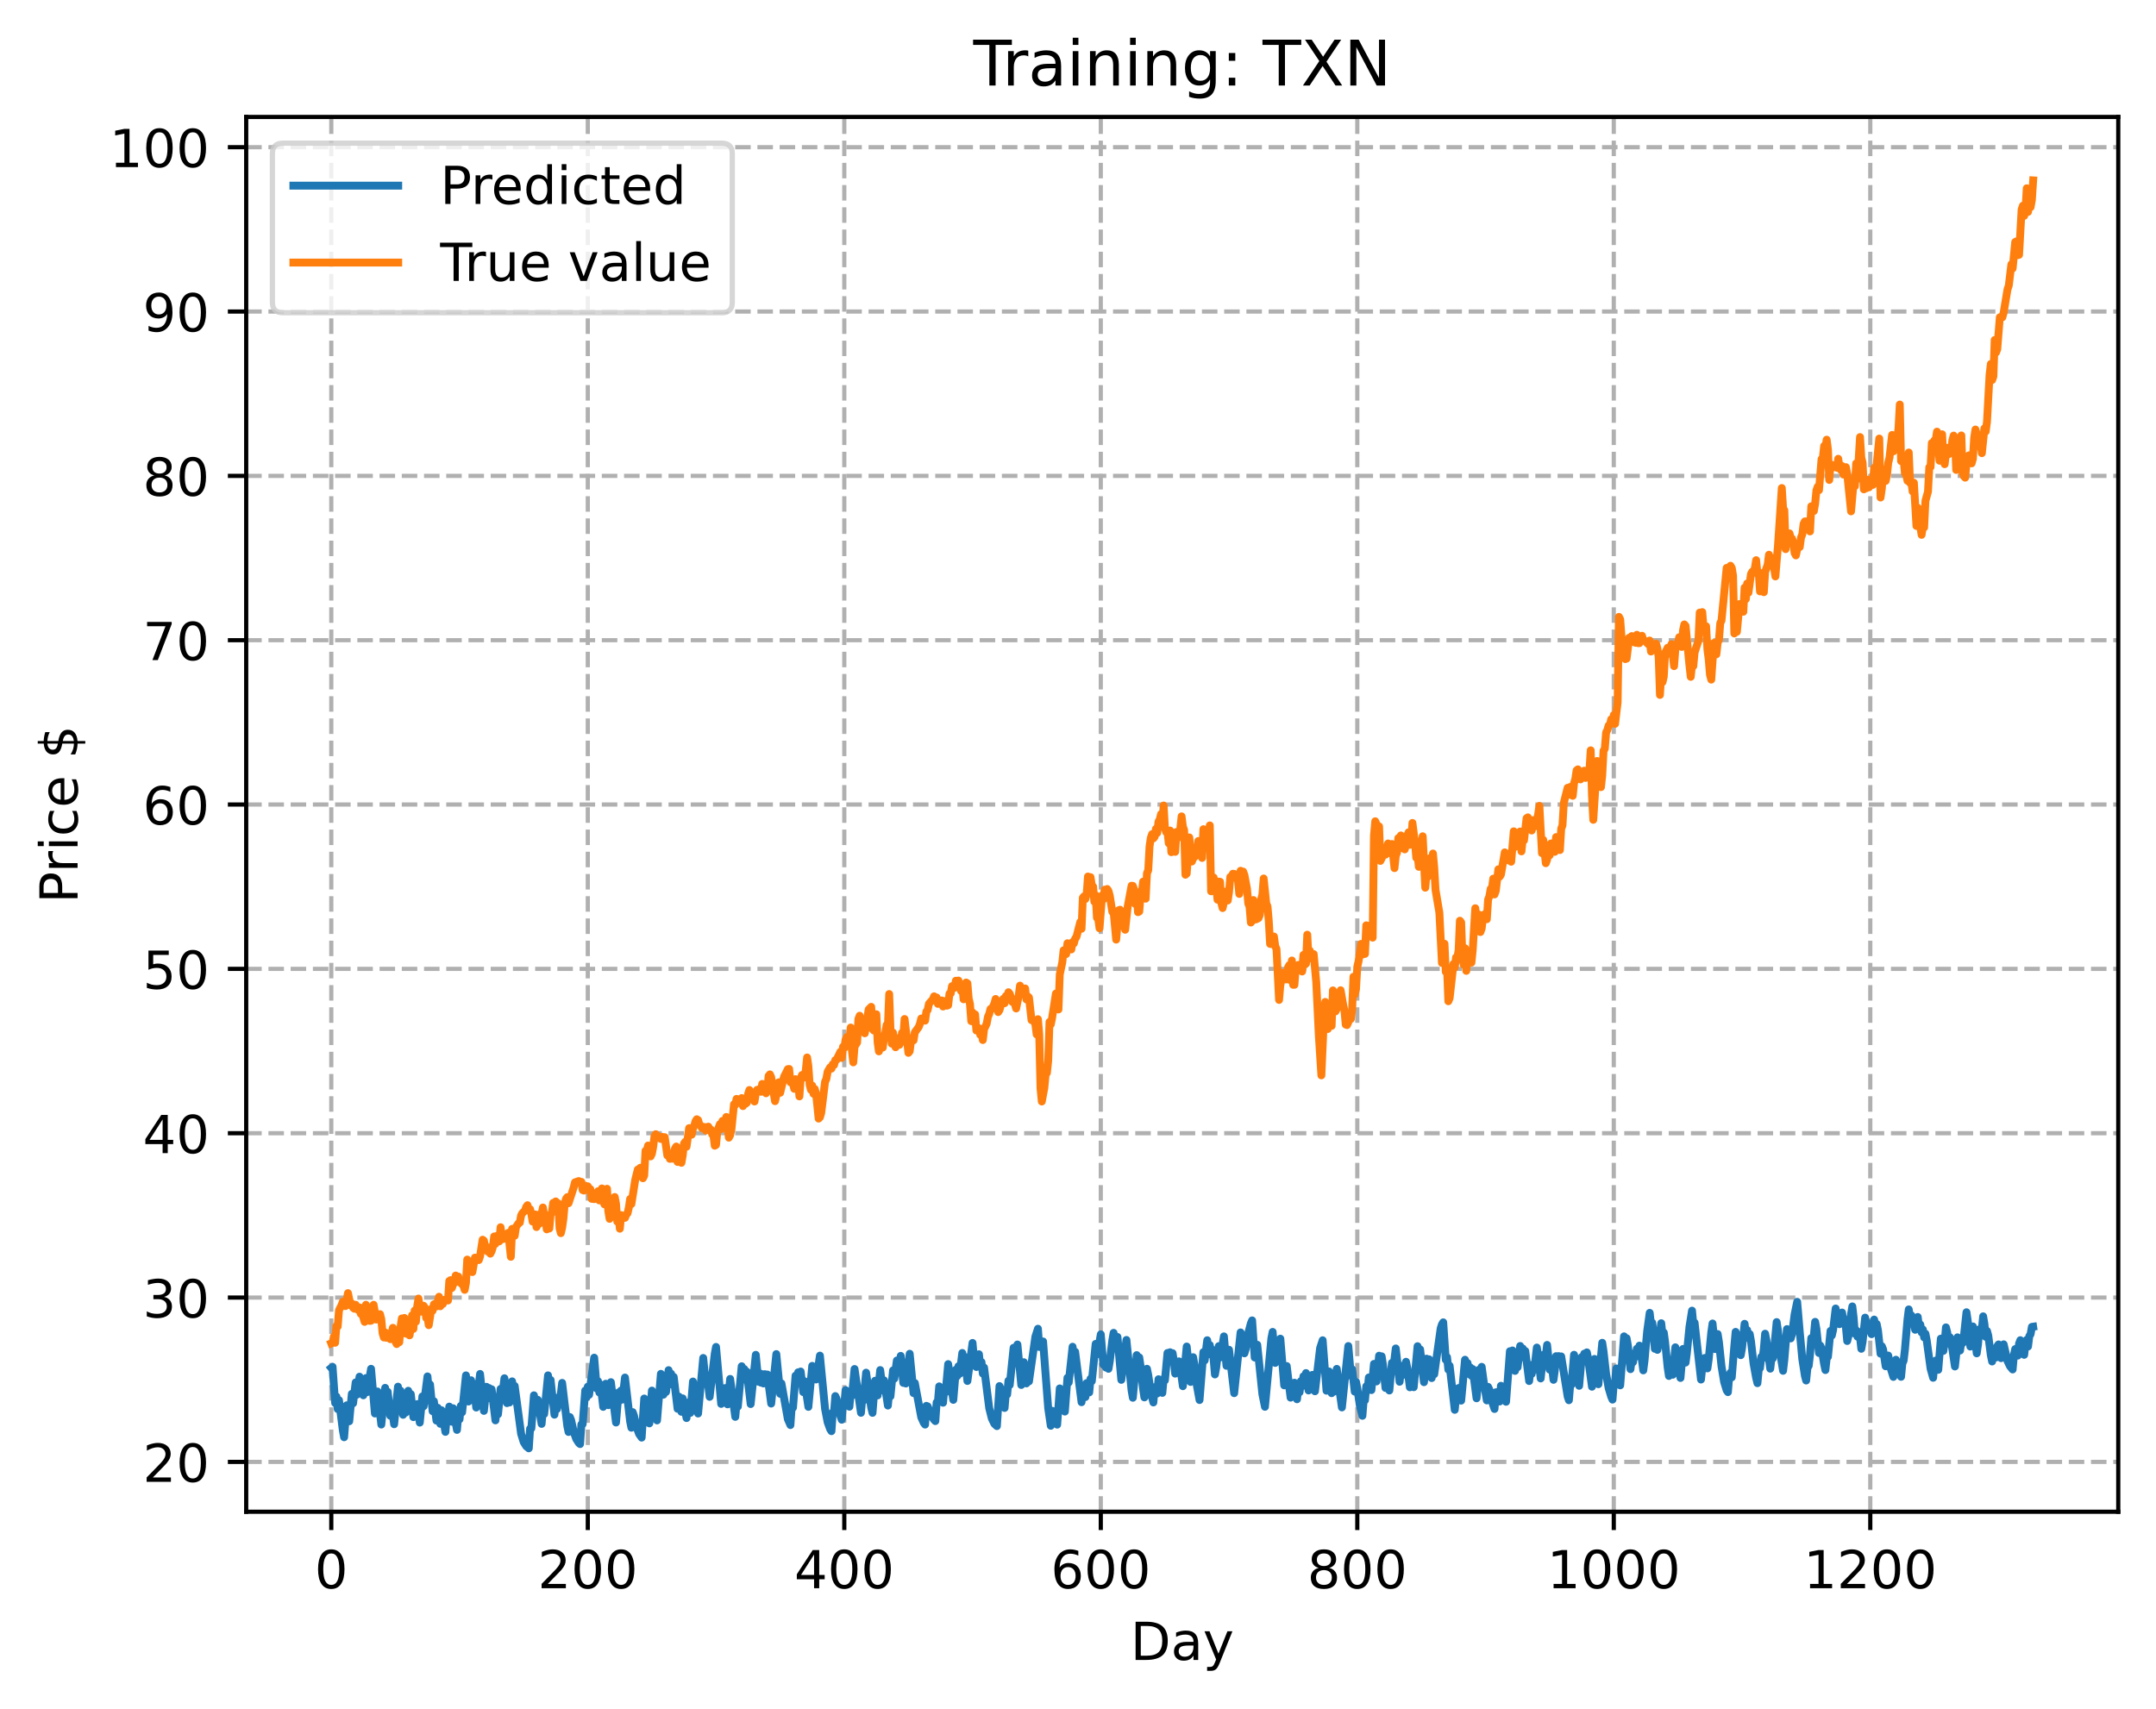 <?xml version="1.0" encoding="utf-8" standalone="no"?>
<!DOCTYPE svg PUBLIC "-//W3C//DTD SVG 1.1//EN"
  "http://www.w3.org/Graphics/SVG/1.1/DTD/svg11.dtd">
<!-- Created with matplotlib (https://matplotlib.org/) -->
<svg height="325.986pt" version="1.1" viewBox="0 0 411.286 325.986" width="411.286pt" xmlns="http://www.w3.org/2000/svg" xmlns:xlink="http://www.w3.org/1999/xlink">
 <defs>
  <style type="text/css">
*{stroke-linecap:butt;stroke-linejoin:round;}
  </style>
 </defs>
 <g id="figure_1">
  <g id="patch_1">
   <path d="M 0 325.986 
L 411.286 325.986 
L 411.286 0 
L 0 0 
z
" style="fill:#ffffff;"/>
  </g>
  <g id="axes_1">
   <g id="patch_2">
    <path d="M 46.966 288.43 
L 404.086 288.43 
L 404.086 22.318 
L 46.966 22.318 
z
" style="fill:#ffffff;"/>
   </g>
   <g id="matplotlib.axis_1">
    <g id="xtick_1">
     <g id="line2d_1">
      <path clip-path="url(#pd2232409eb)" d="M 63.198 288.43 
L 63.198 22.318 
" style="fill:none;stroke:#b0b0b0;stroke-dasharray:2.96,1.28;stroke-dashoffset:0;stroke-width:0.8;"/>
     </g>
     <g id="line2d_2">
      <defs>
       <path d="M 0 0 
L 0 3.5 
" id="mf6aea81718" style="stroke:#000000;stroke-width:0.8;"/>
      </defs>
      <g>
       <use style="stroke:#000000;stroke-width:0.8;" x="63.198" xlink:href="#mf6aea81718" y="288.43"/>
      </g>
     </g>
     <g id="text_1">
      <!-- 0 -->
      <defs>
       <path d="M 31.781 66.406 
Q 24.172 66.406 20.328 58.906 
Q 16.5 51.422 16.5 36.375 
Q 16.5 21.391 20.328 13.891 
Q 24.172 6.391 31.781 6.391 
Q 39.453 6.391 43.281 13.891 
Q 47.125 21.391 47.125 36.375 
Q 47.125 51.422 43.281 58.906 
Q 39.453 66.406 31.781 66.406 
z
M 31.781 74.219 
Q 44.047 74.219 50.516 64.516 
Q 56.984 54.828 56.984 36.375 
Q 56.984 17.969 50.516 8.266 
Q 44.047 -1.422 31.781 -1.422 
Q 19.531 -1.422 13.062 8.266 
Q 6.594 17.969 6.594 36.375 
Q 6.594 54.828 13.062 64.516 
Q 19.531 74.219 31.781 74.219 
z
" id="DejaVuSans-48"/>
      </defs>
      <g transform="translate(60.017 303.029)scale(0.1 -0.1)">
       <use xlink:href="#DejaVuSans-48"/>
      </g>
     </g>
    </g>
    <g id="xtick_2">
     <g id="line2d_3">
      <path clip-path="url(#pd2232409eb)" d="M 112.129 288.43 
L 112.129 22.318 
" style="fill:none;stroke:#b0b0b0;stroke-dasharray:2.96,1.28;stroke-dashoffset:0;stroke-width:0.8;"/>
     </g>
     <g id="line2d_4">
      <g>
       <use style="stroke:#000000;stroke-width:0.8;" x="112.129" xlink:href="#mf6aea81718" y="288.43"/>
      </g>
     </g>
     <g id="text_2">
      <!-- 200 -->
      <defs>
       <path d="M 19.188 8.297 
L 53.609 8.297 
L 53.609 0 
L 7.328 0 
L 7.328 8.297 
Q 12.938 14.109 22.625 23.891 
Q 32.328 33.688 34.812 36.531 
Q 39.547 41.844 41.422 45.531 
Q 43.312 49.219 43.312 52.781 
Q 43.312 58.594 39.234 62.25 
Q 35.156 65.922 28.609 65.922 
Q 23.969 65.922 18.812 64.312 
Q 13.672 62.703 7.812 59.422 
L 7.812 69.391 
Q 13.766 71.781 18.938 73 
Q 24.125 74.219 28.422 74.219 
Q 39.75 74.219 46.484 68.547 
Q 53.219 62.891 53.219 53.422 
Q 53.219 48.922 51.531 44.891 
Q 49.859 40.875 45.406 35.406 
Q 44.188 33.984 37.641 27.219 
Q 31.109 20.453 19.188 8.297 
z
" id="DejaVuSans-50"/>
      </defs>
      <g transform="translate(102.585 303.029)scale(0.1 -0.1)">
       <use xlink:href="#DejaVuSans-50"/>
       <use x="63.623" xlink:href="#DejaVuSans-48"/>
       <use x="127.246" xlink:href="#DejaVuSans-48"/>
      </g>
     </g>
    </g>
    <g id="xtick_3">
     <g id="line2d_5">
      <path clip-path="url(#pd2232409eb)" d="M 161.06 288.43 
L 161.06 22.318 
" style="fill:none;stroke:#b0b0b0;stroke-dasharray:2.96,1.28;stroke-dashoffset:0;stroke-width:0.8;"/>
     </g>
     <g id="line2d_6">
      <g>
       <use style="stroke:#000000;stroke-width:0.8;" x="161.06" xlink:href="#mf6aea81718" y="288.43"/>
      </g>
     </g>
     <g id="text_3">
      <!-- 400 -->
      <defs>
       <path d="M 37.797 64.312 
L 12.891 25.391 
L 37.797 25.391 
z
M 35.203 72.906 
L 47.609 72.906 
L 47.609 25.391 
L 58.016 25.391 
L 58.016 17.188 
L 47.609 17.188 
L 47.609 0 
L 37.797 0 
L 37.797 17.188 
L 4.891 17.188 
L 4.891 26.703 
z
" id="DejaVuSans-52"/>
      </defs>
      <g transform="translate(151.516 303.029)scale(0.1 -0.1)">
       <use xlink:href="#DejaVuSans-52"/>
       <use x="63.623" xlink:href="#DejaVuSans-48"/>
       <use x="127.246" xlink:href="#DejaVuSans-48"/>
      </g>
     </g>
    </g>
    <g id="xtick_4">
     <g id="line2d_7">
      <path clip-path="url(#pd2232409eb)" d="M 209.99 288.43 
L 209.99 22.318 
" style="fill:none;stroke:#b0b0b0;stroke-dasharray:2.96,1.28;stroke-dashoffset:0;stroke-width:0.8;"/>
     </g>
     <g id="line2d_8">
      <g>
       <use style="stroke:#000000;stroke-width:0.8;" x="209.99" xlink:href="#mf6aea81718" y="288.43"/>
      </g>
     </g>
     <g id="text_4">
      <!-- 600 -->
      <defs>
       <path d="M 33.016 40.375 
Q 26.375 40.375 22.484 35.828 
Q 18.609 31.297 18.609 23.391 
Q 18.609 15.531 22.484 10.953 
Q 26.375 6.391 33.016 6.391 
Q 39.656 6.391 43.531 10.953 
Q 47.406 15.531 47.406 23.391 
Q 47.406 31.297 43.531 35.828 
Q 39.656 40.375 33.016 40.375 
z
M 52.594 71.297 
L 52.594 62.312 
Q 48.875 64.062 45.094 64.984 
Q 41.312 65.922 37.594 65.922 
Q 27.828 65.922 22.672 59.328 
Q 17.531 52.734 16.797 39.406 
Q 19.672 43.656 24.016 45.922 
Q 28.375 48.188 33.594 48.188 
Q 44.578 48.188 50.953 41.516 
Q 57.328 34.859 57.328 23.391 
Q 57.328 12.156 50.688 5.359 
Q 44.047 -1.422 33.016 -1.422 
Q 20.359 -1.422 13.672 8.266 
Q 6.984 17.969 6.984 36.375 
Q 6.984 53.656 15.188 63.938 
Q 23.391 74.219 37.203 74.219 
Q 40.922 74.219 44.703 73.484 
Q 48.484 72.75 52.594 71.297 
z
" id="DejaVuSans-54"/>
      </defs>
      <g transform="translate(200.446 303.029)scale(0.1 -0.1)">
       <use xlink:href="#DejaVuSans-54"/>
       <use x="63.623" xlink:href="#DejaVuSans-48"/>
       <use x="127.246" xlink:href="#DejaVuSans-48"/>
      </g>
     </g>
    </g>
    <g id="xtick_5">
     <g id="line2d_9">
      <path clip-path="url(#pd2232409eb)" d="M 258.921 288.43 
L 258.921 22.318 
" style="fill:none;stroke:#b0b0b0;stroke-dasharray:2.96,1.28;stroke-dashoffset:0;stroke-width:0.8;"/>
     </g>
     <g id="line2d_10">
      <g>
       <use style="stroke:#000000;stroke-width:0.8;" x="258.921" xlink:href="#mf6aea81718" y="288.43"/>
      </g>
     </g>
     <g id="text_5">
      <!-- 800 -->
      <defs>
       <path d="M 31.781 34.625 
Q 24.75 34.625 20.719 30.859 
Q 16.703 27.094 16.703 20.516 
Q 16.703 13.922 20.719 10.156 
Q 24.75 6.391 31.781 6.391 
Q 38.812 6.391 42.859 10.172 
Q 46.922 13.969 46.922 20.516 
Q 46.922 27.094 42.891 30.859 
Q 38.875 34.625 31.781 34.625 
z
M 21.922 38.812 
Q 15.578 40.375 12.031 44.719 
Q 8.5 49.078 8.5 55.328 
Q 8.5 64.062 14.719 69.141 
Q 20.953 74.219 31.781 74.219 
Q 42.672 74.219 48.875 69.141 
Q 55.078 64.062 55.078 55.328 
Q 55.078 49.078 51.531 44.719 
Q 48 40.375 41.703 38.812 
Q 48.828 37.156 52.797 32.312 
Q 56.781 27.484 56.781 20.516 
Q 56.781 9.906 50.312 4.234 
Q 43.844 -1.422 31.781 -1.422 
Q 19.734 -1.422 13.25 4.234 
Q 6.781 9.906 6.781 20.516 
Q 6.781 27.484 10.781 32.312 
Q 14.797 37.156 21.922 38.812 
z
M 18.312 54.391 
Q 18.312 48.734 21.844 45.562 
Q 25.391 42.391 31.781 42.391 
Q 38.141 42.391 41.719 45.562 
Q 45.312 48.734 45.312 54.391 
Q 45.312 60.062 41.719 63.234 
Q 38.141 66.406 31.781 66.406 
Q 25.391 66.406 21.844 63.234 
Q 18.312 60.062 18.312 54.391 
z
" id="DejaVuSans-56"/>
      </defs>
      <g transform="translate(249.377 303.029)scale(0.1 -0.1)">
       <use xlink:href="#DejaVuSans-56"/>
       <use x="63.623" xlink:href="#DejaVuSans-48"/>
       <use x="127.246" xlink:href="#DejaVuSans-48"/>
      </g>
     </g>
    </g>
    <g id="xtick_6">
     <g id="line2d_11">
      <path clip-path="url(#pd2232409eb)" d="M 307.851 288.43 
L 307.851 22.318 
" style="fill:none;stroke:#b0b0b0;stroke-dasharray:2.96,1.28;stroke-dashoffset:0;stroke-width:0.8;"/>
     </g>
     <g id="line2d_12">
      <g>
       <use style="stroke:#000000;stroke-width:0.8;" x="307.851" xlink:href="#mf6aea81718" y="288.43"/>
      </g>
     </g>
     <g id="text_6">
      <!-- 1000 -->
      <defs>
       <path d="M 12.406 8.297 
L 28.516 8.297 
L 28.516 63.922 
L 10.984 60.406 
L 10.984 69.391 
L 28.422 72.906 
L 38.281 72.906 
L 38.281 8.297 
L 54.391 8.297 
L 54.391 0 
L 12.406 0 
z
" id="DejaVuSans-49"/>
      </defs>
      <g transform="translate(295.126 303.029)scale(0.1 -0.1)">
       <use xlink:href="#DejaVuSans-49"/>
       <use x="63.623" xlink:href="#DejaVuSans-48"/>
       <use x="127.246" xlink:href="#DejaVuSans-48"/>
       <use x="190.869" xlink:href="#DejaVuSans-48"/>
      </g>
     </g>
    </g>
    <g id="xtick_7">
     <g id="line2d_13">
      <path clip-path="url(#pd2232409eb)" d="M 356.782 288.43 
L 356.782 22.318 
" style="fill:none;stroke:#b0b0b0;stroke-dasharray:2.96,1.28;stroke-dashoffset:0;stroke-width:0.8;"/>
     </g>
     <g id="line2d_14">
      <g>
       <use style="stroke:#000000;stroke-width:0.8;" x="356.782" xlink:href="#mf6aea81718" y="288.43"/>
      </g>
     </g>
     <g id="text_7">
      <!-- 1200 -->
      <g transform="translate(344.057 303.029)scale(0.1 -0.1)">
       <use xlink:href="#DejaVuSans-49"/>
       <use x="63.623" xlink:href="#DejaVuSans-50"/>
       <use x="127.246" xlink:href="#DejaVuSans-48"/>
       <use x="190.869" xlink:href="#DejaVuSans-48"/>
      </g>
     </g>
    </g>
    <g id="text_8">
     <!-- Day -->
     <defs>
      <path d="M 19.672 64.797 
L 19.672 8.109 
L 31.594 8.109 
Q 46.688 8.109 53.688 14.938 
Q 60.688 21.781 60.688 36.531 
Q 60.688 51.172 53.688 57.984 
Q 46.688 64.797 31.594 64.797 
z
M 9.812 72.906 
L 30.078 72.906 
Q 51.266 72.906 61.172 64.094 
Q 71.094 55.281 71.094 36.531 
Q 71.094 17.672 61.125 8.828 
Q 51.172 0 30.078 0 
L 9.812 0 
z
" id="DejaVuSans-68"/>
      <path d="M 34.281 27.484 
Q 23.391 27.484 19.188 25 
Q 14.984 22.516 14.984 16.5 
Q 14.984 11.719 18.141 8.906 
Q 21.297 6.109 26.703 6.109 
Q 34.188 6.109 38.703 11.406 
Q 43.219 16.703 43.219 25.484 
L 43.219 27.484 
z
M 52.203 31.203 
L 52.203 0 
L 43.219 0 
L 43.219 8.297 
Q 40.141 3.328 35.547 0.953 
Q 30.953 -1.422 24.312 -1.422 
Q 15.922 -1.422 10.953 3.297 
Q 6 8.016 6 15.922 
Q 6 25.141 12.172 29.828 
Q 18.359 34.516 30.609 34.516 
L 43.219 34.516 
L 43.219 35.406 
Q 43.219 41.609 39.141 45 
Q 35.062 48.391 27.688 48.391 
Q 23 48.391 18.547 47.266 
Q 14.109 46.141 10.016 43.891 
L 10.016 52.203 
Q 14.938 54.109 19.578 55.047 
Q 24.219 56 28.609 56 
Q 40.484 56 46.344 49.844 
Q 52.203 43.703 52.203 31.203 
z
" id="DejaVuSans-97"/>
      <path d="M 32.172 -5.078 
Q 28.375 -14.844 24.75 -17.812 
Q 21.141 -20.797 15.094 -20.797 
L 7.906 -20.797 
L 7.906 -13.281 
L 13.188 -13.281 
Q 16.891 -13.281 18.938 -11.516 
Q 21 -9.766 23.484 -3.219 
L 25.094 0.875 
L 2.984 54.688 
L 12.5 54.688 
L 29.594 11.922 
L 46.688 54.688 
L 56.203 54.688 
z
" id="DejaVuSans-121"/>
     </defs>
     <g transform="translate(215.652 316.707)scale(0.1 -0.1)">
      <use xlink:href="#DejaVuSans-68"/>
      <use x="77.002" xlink:href="#DejaVuSans-97"/>
      <use x="138.281" xlink:href="#DejaVuSans-121"/>
     </g>
    </g>
   </g>
   <g id="matplotlib.axis_2">
    <g id="ytick_1">
     <g id="line2d_15">
      <path clip-path="url(#pd2232409eb)" d="M 46.966 278.922 
L 404.086 278.922 
" style="fill:none;stroke:#b0b0b0;stroke-dasharray:2.96,1.28;stroke-dashoffset:0;stroke-width:0.8;"/>
     </g>
     <g id="line2d_16">
      <defs>
       <path d="M 0 0 
L -3.5 0 
" id="m556a4c9f84" style="stroke:#000000;stroke-width:0.8;"/>
      </defs>
      <g>
       <use style="stroke:#000000;stroke-width:0.8;" x="46.966" xlink:href="#m556a4c9f84" y="278.922"/>
      </g>
     </g>
     <g id="text_9">
      <!-- 20 -->
      <g transform="translate(27.241 282.721)scale(0.1 -0.1)">
       <use xlink:href="#DejaVuSans-50"/>
       <use x="63.623" xlink:href="#DejaVuSans-48"/>
      </g>
     </g>
    </g>
    <g id="ytick_2">
     <g id="line2d_17">
      <path clip-path="url(#pd2232409eb)" d="M 46.966 247.567 
L 404.086 247.567 
" style="fill:none;stroke:#b0b0b0;stroke-dasharray:2.96,1.28;stroke-dashoffset:0;stroke-width:0.8;"/>
     </g>
     <g id="line2d_18">
      <g>
       <use style="stroke:#000000;stroke-width:0.8;" x="46.966" xlink:href="#m556a4c9f84" y="247.567"/>
      </g>
     </g>
     <g id="text_10">
      <!-- 30 -->
      <defs>
       <path d="M 40.578 39.312 
Q 47.656 37.797 51.625 33 
Q 55.609 28.219 55.609 21.188 
Q 55.609 10.406 48.188 4.484 
Q 40.766 -1.422 27.094 -1.422 
Q 22.516 -1.422 17.656 -0.516 
Q 12.797 0.391 7.625 2.203 
L 7.625 11.719 
Q 11.719 9.328 16.594 8.109 
Q 21.484 6.891 26.812 6.891 
Q 36.078 6.891 40.938 10.547 
Q 45.797 14.203 45.797 21.188 
Q 45.797 27.641 41.281 31.266 
Q 36.766 34.906 28.719 34.906 
L 20.219 34.906 
L 20.219 43.016 
L 29.109 43.016 
Q 36.375 43.016 40.234 45.922 
Q 44.094 48.828 44.094 54.297 
Q 44.094 59.906 40.109 62.906 
Q 36.141 65.922 28.719 65.922 
Q 24.656 65.922 20.016 65.031 
Q 15.375 64.156 9.812 62.312 
L 9.812 71.094 
Q 15.438 72.656 20.344 73.438 
Q 25.25 74.219 29.594 74.219 
Q 40.828 74.219 47.359 69.109 
Q 53.906 64.016 53.906 55.328 
Q 53.906 49.266 50.438 45.094 
Q 46.969 40.922 40.578 39.312 
z
" id="DejaVuSans-51"/>
      </defs>
      <g transform="translate(27.241 251.366)scale(0.1 -0.1)">
       <use xlink:href="#DejaVuSans-51"/>
       <use x="63.623" xlink:href="#DejaVuSans-48"/>
      </g>
     </g>
    </g>
    <g id="ytick_3">
     <g id="line2d_19">
      <path clip-path="url(#pd2232409eb)" d="M 46.966 216.212 
L 404.086 216.212 
" style="fill:none;stroke:#b0b0b0;stroke-dasharray:2.96,1.28;stroke-dashoffset:0;stroke-width:0.8;"/>
     </g>
     <g id="line2d_20">
      <g>
       <use style="stroke:#000000;stroke-width:0.8;" x="46.966" xlink:href="#m556a4c9f84" y="216.212"/>
      </g>
     </g>
     <g id="text_11">
      <!-- 40 -->
      <g transform="translate(27.241 220.011)scale(0.1 -0.1)">
       <use xlink:href="#DejaVuSans-52"/>
       <use x="63.623" xlink:href="#DejaVuSans-48"/>
      </g>
     </g>
    </g>
    <g id="ytick_4">
     <g id="line2d_21">
      <path clip-path="url(#pd2232409eb)" d="M 46.966 184.856 
L 404.086 184.856 
" style="fill:none;stroke:#b0b0b0;stroke-dasharray:2.96,1.28;stroke-dashoffset:0;stroke-width:0.8;"/>
     </g>
     <g id="line2d_22">
      <g>
       <use style="stroke:#000000;stroke-width:0.8;" x="46.966" xlink:href="#m556a4c9f84" y="184.856"/>
      </g>
     </g>
     <g id="text_12">
      <!-- 50 -->
      <defs>
       <path d="M 10.797 72.906 
L 49.516 72.906 
L 49.516 64.594 
L 19.828 64.594 
L 19.828 46.734 
Q 21.969 47.469 24.109 47.828 
Q 26.266 48.188 28.422 48.188 
Q 40.625 48.188 47.75 41.5 
Q 54.891 34.812 54.891 23.391 
Q 54.891 11.625 47.562 5.094 
Q 40.234 -1.422 26.906 -1.422 
Q 22.312 -1.422 17.547 -0.641 
Q 12.797 0.141 7.719 1.703 
L 7.719 11.625 
Q 12.109 9.234 16.797 8.062 
Q 21.484 6.891 26.703 6.891 
Q 35.156 6.891 40.078 11.328 
Q 45.016 15.766 45.016 23.391 
Q 45.016 31 40.078 35.438 
Q 35.156 39.891 26.703 39.891 
Q 22.75 39.891 18.812 39.016 
Q 14.891 38.141 10.797 36.281 
z
" id="DejaVuSans-53"/>
      </defs>
      <g transform="translate(27.241 188.656)scale(0.1 -0.1)">
       <use xlink:href="#DejaVuSans-53"/>
       <use x="63.623" xlink:href="#DejaVuSans-48"/>
      </g>
     </g>
    </g>
    <g id="ytick_5">
     <g id="line2d_23">
      <path clip-path="url(#pd2232409eb)" d="M 46.966 153.501 
L 404.086 153.501 
" style="fill:none;stroke:#b0b0b0;stroke-dasharray:2.96,1.28;stroke-dashoffset:0;stroke-width:0.8;"/>
     </g>
     <g id="line2d_24">
      <g>
       <use style="stroke:#000000;stroke-width:0.8;" x="46.966" xlink:href="#m556a4c9f84" y="153.501"/>
      </g>
     </g>
     <g id="text_13">
      <!-- 60 -->
      <g transform="translate(27.241 157.3)scale(0.1 -0.1)">
       <use xlink:href="#DejaVuSans-54"/>
       <use x="63.623" xlink:href="#DejaVuSans-48"/>
      </g>
     </g>
    </g>
    <g id="ytick_6">
     <g id="line2d_25">
      <path clip-path="url(#pd2232409eb)" d="M 46.966 122.146 
L 404.086 122.146 
" style="fill:none;stroke:#b0b0b0;stroke-dasharray:2.96,1.28;stroke-dashoffset:0;stroke-width:0.8;"/>
     </g>
     <g id="line2d_26">
      <g>
       <use style="stroke:#000000;stroke-width:0.8;" x="46.966" xlink:href="#m556a4c9f84" y="122.146"/>
      </g>
     </g>
     <g id="text_14">
      <!-- 70 -->
      <defs>
       <path d="M 8.203 72.906 
L 55.078 72.906 
L 55.078 68.703 
L 28.609 0 
L 18.312 0 
L 43.219 64.594 
L 8.203 64.594 
z
" id="DejaVuSans-55"/>
      </defs>
      <g transform="translate(27.241 125.945)scale(0.1 -0.1)">
       <use xlink:href="#DejaVuSans-55"/>
       <use x="63.623" xlink:href="#DejaVuSans-48"/>
      </g>
     </g>
    </g>
    <g id="ytick_7">
     <g id="line2d_27">
      <path clip-path="url(#pd2232409eb)" d="M 46.966 90.791 
L 404.086 90.791 
" style="fill:none;stroke:#b0b0b0;stroke-dasharray:2.96,1.28;stroke-dashoffset:0;stroke-width:0.8;"/>
     </g>
     <g id="line2d_28">
      <g>
       <use style="stroke:#000000;stroke-width:0.8;" x="46.966" xlink:href="#m556a4c9f84" y="90.791"/>
      </g>
     </g>
     <g id="text_15">
      <!-- 80 -->
      <g transform="translate(27.241 94.59)scale(0.1 -0.1)">
       <use xlink:href="#DejaVuSans-56"/>
       <use x="63.623" xlink:href="#DejaVuSans-48"/>
      </g>
     </g>
    </g>
    <g id="ytick_8">
     <g id="line2d_29">
      <path clip-path="url(#pd2232409eb)" d="M 46.966 59.436 
L 404.086 59.436 
" style="fill:none;stroke:#b0b0b0;stroke-dasharray:2.96,1.28;stroke-dashoffset:0;stroke-width:0.8;"/>
     </g>
     <g id="line2d_30">
      <g>
       <use style="stroke:#000000;stroke-width:0.8;" x="46.966" xlink:href="#m556a4c9f84" y="59.436"/>
      </g>
     </g>
     <g id="text_16">
      <!-- 90 -->
      <defs>
       <path d="M 10.984 1.516 
L 10.984 10.5 
Q 14.703 8.734 18.5 7.812 
Q 22.312 6.891 25.984 6.891 
Q 35.75 6.891 40.891 13.453 
Q 46.047 20.016 46.781 33.406 
Q 43.953 29.203 39.594 26.953 
Q 35.25 24.703 29.984 24.703 
Q 19.047 24.703 12.672 31.312 
Q 6.297 37.938 6.297 49.422 
Q 6.297 60.641 12.938 67.422 
Q 19.578 74.219 30.609 74.219 
Q 43.266 74.219 49.922 64.516 
Q 56.594 54.828 56.594 36.375 
Q 56.594 19.141 48.406 8.859 
Q 40.234 -1.422 26.422 -1.422 
Q 22.703 -1.422 18.891 -0.688 
Q 15.094 0.047 10.984 1.516 
z
M 30.609 32.422 
Q 37.25 32.422 41.125 36.953 
Q 45.016 41.5 45.016 49.422 
Q 45.016 57.281 41.125 61.844 
Q 37.25 66.406 30.609 66.406 
Q 23.969 66.406 20.094 61.844 
Q 16.219 57.281 16.219 49.422 
Q 16.219 41.5 20.094 36.953 
Q 23.969 32.422 30.609 32.422 
z
" id="DejaVuSans-57"/>
      </defs>
      <g transform="translate(27.241 63.235)scale(0.1 -0.1)">
       <use xlink:href="#DejaVuSans-57"/>
       <use x="63.623" xlink:href="#DejaVuSans-48"/>
      </g>
     </g>
    </g>
    <g id="ytick_9">
     <g id="line2d_31">
      <path clip-path="url(#pd2232409eb)" d="M 46.966 28.08 
L 404.086 28.08 
" style="fill:none;stroke:#b0b0b0;stroke-dasharray:2.96,1.28;stroke-dashoffset:0;stroke-width:0.8;"/>
     </g>
     <g id="line2d_32">
      <g>
       <use style="stroke:#000000;stroke-width:0.8;" x="46.966" xlink:href="#m556a4c9f84" y="28.08"/>
      </g>
     </g>
     <g id="text_17">
      <!-- 100 -->
      <g transform="translate(20.878 31.88)scale(0.1 -0.1)">
       <use xlink:href="#DejaVuSans-49"/>
       <use x="63.623" xlink:href="#DejaVuSans-48"/>
       <use x="127.246" xlink:href="#DejaVuSans-48"/>
      </g>
     </g>
    </g>
    <g id="text_18">
     <!-- Price $ -->
     <defs>
      <path d="M 19.672 64.797 
L 19.672 37.406 
L 32.078 37.406 
Q 38.969 37.406 42.719 40.969 
Q 46.484 44.531 46.484 51.125 
Q 46.484 57.672 42.719 61.234 
Q 38.969 64.797 32.078 64.797 
z
M 9.812 72.906 
L 32.078 72.906 
Q 44.344 72.906 50.609 67.359 
Q 56.891 61.812 56.891 51.125 
Q 56.891 40.328 50.609 34.812 
Q 44.344 29.297 32.078 29.297 
L 19.672 29.297 
L 19.672 0 
L 9.812 0 
z
" id="DejaVuSans-80"/>
      <path d="M 41.109 46.297 
Q 39.594 47.172 37.812 47.578 
Q 36.031 48 33.891 48 
Q 26.266 48 22.188 43.047 
Q 18.109 38.094 18.109 28.812 
L 18.109 0 
L 9.078 0 
L 9.078 54.688 
L 18.109 54.688 
L 18.109 46.188 
Q 20.953 51.172 25.484 53.578 
Q 30.031 56 36.531 56 
Q 37.453 56 38.578 55.875 
Q 39.703 55.766 41.062 55.516 
z
" id="DejaVuSans-114"/>
      <path d="M 9.422 54.688 
L 18.406 54.688 
L 18.406 0 
L 9.422 0 
z
M 9.422 75.984 
L 18.406 75.984 
L 18.406 64.594 
L 9.422 64.594 
z
" id="DejaVuSans-105"/>
      <path d="M 48.781 52.594 
L 48.781 44.188 
Q 44.969 46.297 41.141 47.344 
Q 37.312 48.391 33.406 48.391 
Q 24.656 48.391 19.812 42.844 
Q 14.984 37.312 14.984 27.297 
Q 14.984 17.281 19.812 11.734 
Q 24.656 6.203 33.406 6.203 
Q 37.312 6.203 41.141 7.25 
Q 44.969 8.297 48.781 10.406 
L 48.781 2.094 
Q 45.016 0.344 40.984 -0.531 
Q 36.969 -1.422 32.422 -1.422 
Q 20.062 -1.422 12.781 6.344 
Q 5.516 14.109 5.516 27.297 
Q 5.516 40.672 12.859 48.328 
Q 20.219 56 33.016 56 
Q 37.156 56 41.109 55.141 
Q 45.062 54.297 48.781 52.594 
z
" id="DejaVuSans-99"/>
      <path d="M 56.203 29.594 
L 56.203 25.203 
L 14.891 25.203 
Q 15.484 15.922 20.484 11.062 
Q 25.484 6.203 34.422 6.203 
Q 39.594 6.203 44.453 7.469 
Q 49.312 8.734 54.109 11.281 
L 54.109 2.781 
Q 49.266 0.734 44.188 -0.344 
Q 39.109 -1.422 33.891 -1.422 
Q 20.797 -1.422 13.156 6.188 
Q 5.516 13.812 5.516 26.812 
Q 5.516 40.234 12.766 48.109 
Q 20.016 56 32.328 56 
Q 43.359 56 49.781 48.891 
Q 56.203 41.797 56.203 29.594 
z
M 47.219 32.234 
Q 47.125 39.594 43.094 43.984 
Q 39.062 48.391 32.422 48.391 
Q 24.906 48.391 20.391 44.141 
Q 15.875 39.891 15.188 32.172 
z
" id="DejaVuSans-101"/>
      <path id="DejaVuSans-32"/>
      <path d="M 33.797 -14.703 
L 28.906 -14.703 
L 28.859 0 
Q 23.734 0.094 18.609 1.188 
Q 13.484 2.297 8.297 4.5 
L 8.297 13.281 
Q 13.281 10.156 18.375 8.562 
Q 23.484 6.984 28.906 6.938 
L 28.906 29.203 
Q 18.109 30.953 13.203 35.156 
Q 8.297 39.359 8.297 46.688 
Q 8.297 54.641 13.625 59.219 
Q 18.953 63.812 28.906 64.5 
L 28.906 75.984 
L 33.797 75.984 
L 33.797 64.656 
Q 38.328 64.453 42.578 63.688 
Q 46.828 62.938 50.875 61.625 
L 50.875 53.078 
Q 46.828 55.125 42.547 56.25 
Q 38.281 57.375 33.797 57.562 
L 33.797 36.719 
Q 44.875 35.016 50.094 30.609 
Q 55.328 26.219 55.328 18.609 
Q 55.328 10.359 49.781 5.594 
Q 44.234 0.828 33.797 0.094 
z
M 28.906 37.594 
L 28.906 57.625 
Q 23.25 56.984 20.266 54.391 
Q 17.281 51.812 17.281 47.516 
Q 17.281 43.312 20.031 40.969 
Q 22.797 38.625 28.906 37.594 
z
M 33.797 28.219 
L 33.797 7.078 
Q 39.984 7.906 43.141 10.594 
Q 46.297 13.281 46.297 17.672 
Q 46.297 21.969 43.281 24.5 
Q 40.281 27.047 33.797 28.219 
z
" id="DejaVuSans-36"/>
     </defs>
     <g transform="translate(14.798 172.342)rotate(-90)scale(0.1 -0.1)">
      <use xlink:href="#DejaVuSans-80"/>
      <use x="58.553" xlink:href="#DejaVuSans-114"/>
      <use x="99.666" xlink:href="#DejaVuSans-105"/>
      <use x="127.449" xlink:href="#DejaVuSans-99"/>
      <use x="182.43" xlink:href="#DejaVuSans-101"/>
      <use x="243.953" xlink:href="#DejaVuSans-32"/>
      <use x="275.74" xlink:href="#DejaVuSans-36"/>
     </g>
    </g>
   </g>
   <g id="line2d_33">
    <path clip-path="url(#pd2232409eb)" d="M 63.198 260.985 
L 63.443 260.783 
L 63.932 267.695 
L 64.177 266.45 
L 64.422 268.843 
L 64.666 267.14 
L 65.4 272.913 
L 65.645 274.22 
L 66.134 268.123 
L 66.623 271.174 
L 67.113 265.934 
L 67.357 267.744 
L 67.847 263.756 
L 68.091 266.096 
L 68.581 262.663 
L 68.825 265.242 
L 69.07 263.79 
L 69.315 266.218 
L 69.804 262.932 
L 70.049 265.61 
L 70.783 261.158 
L 71.517 269.688 
L 72.006 265.482 
L 72.74 271.798 
L 73.474 264.796 
L 73.718 267.079 
L 73.963 265.551 
L 74.452 270.118 
L 74.697 268.136 
L 75.186 271.738 
L 75.92 264.564 
L 76.165 266.897 
L 76.41 265.33 
L 76.899 269.938 
L 77.144 267.866 
L 77.388 269.518 
L 77.878 265.35 
L 78.122 267.572 
L 78.367 265.981 
L 78.856 270.384 
L 79.101 268.315 
L 79.345 270.019 
L 79.59 267.892 
L 80.079 271.426 
L 80.569 266.43 
L 80.813 268.311 
L 81.547 262.61 
L 81.792 265.28 
L 82.037 264.144 
L 82.526 269.254 
L 82.771 267.345 
L 83.26 271.047 
L 83.505 268.597 
L 83.994 271.66 
L 84.239 269.069 
L 84.972 273.196 
L 85.217 270.23 
L 85.462 271.12 
L 85.706 268.37 
L 86.196 271.257 
L 86.44 268.688 
L 87.174 272.823 
L 87.419 269.946 
L 87.664 270.795 
L 87.908 268.229 
L 88.153 269.464 
L 88.887 262.412 
L 89.376 267.404 
L 89.866 263.34 
L 90.11 265.569 
L 90.355 264.041 
L 90.844 268.554 
L 91.578 262.136 
L 92.312 269.19 
L 92.801 264.59 
L 93.046 266.513 
L 93.291 264.83 
L 93.535 266.791 
L 93.78 265.059 
L 94.514 271.002 
L 94.759 268.649 
L 95.003 269.832 
L 95.493 264.995 
L 95.737 266.851 
L 96.227 262.965 
L 96.716 267.709 
L 96.96 265.819 
L 97.205 267.589 
L 97.694 263.552 
L 97.939 265.918 
L 98.184 264.429 
L 99.407 273.55 
L 99.896 275.141 
L 100.386 275.926 
L 100.875 276.334 
L 101.12 272.588 
L 101.364 272.523 
L 101.854 266.213 
L 102.343 269.388 
L 102.587 267.074 
L 103.077 270.192 
L 103.321 271.673 
L 103.566 268.918 
L 103.811 269.786 
L 104.545 262.407 
L 104.789 264.635 
L 105.034 263.283 
L 105.768 269.912 
L 106.013 267.627 
L 106.257 268.834 
L 106.502 266.617 
L 106.747 268.027 
L 107.236 263.845 
L 108.215 272.046 
L 108.459 273.215 
L 108.704 270.36 
L 108.948 270.957 
L 109.438 273.156 
L 109.927 274.548 
L 110.416 275.313 
L 110.661 275.519 
L 110.906 271.772 
L 111.15 271.716 
L 111.64 265.301 
L 111.884 266.621 
L 112.129 264.569 
L 112.374 266.126 
L 113.352 259.037 
L 113.842 264.924 
L 114.086 263.529 
L 114.331 265.683 
L 114.575 264.175 
L 115.065 268.421 
L 115.554 264.008 
L 116.043 268.099 
L 116.533 263.707 
L 117.511 271.409 
L 118.001 265.668 
L 118.245 267.212 
L 118.49 265.3 
L 118.735 267.023 
L 119.224 262.825 
L 120.203 271.198 
L 120.447 272.404 
L 120.692 269.424 
L 120.936 270.098 
L 121.426 272.25 
L 121.915 273.59 
L 122.404 274.289 
L 122.894 266.826 
L 123.138 267.66 
L 123.628 270.492 
L 123.872 271.576 
L 124.362 265.315 
L 124.851 268.32 
L 125.34 271.007 
L 126.074 262.12 
L 126.563 266.098 
L 126.808 264.055 
L 127.053 265.584 
L 127.542 261.416 
L 127.787 263.548 
L 128.031 262.1 
L 128.276 264.182 
L 128.521 262.707 
L 129.255 268.788 
L 129.499 266.456 
L 129.989 269.367 
L 130.233 266.797 
L 130.723 269.405 
L 130.967 270.562 
L 131.212 267.61 
L 131.457 268.335 
L 131.701 269.568 
L 132.191 263.587 
L 133.169 269.692 
L 134.148 259.093 
L 134.637 264.079 
L 134.882 262.414 
L 135.371 266.508 
L 136.35 258.264 
L 136.594 256.986 
L 137.573 267.857 
L 137.818 265.666 
L 138.062 266.986 
L 138.307 264.84 
L 138.796 267.944 
L 139.285 263.088 
L 140.264 270.331 
L 140.509 267.714 
L 140.753 268.373 
L 141.487 260.672 
L 141.732 262.644 
L 141.977 261.202 
L 142.221 263.224 
L 142.466 261.705 
L 143.2 267.885 
L 144.178 258.492 
L 144.668 263.619 
L 144.912 262.003 
L 145.157 263.804 
L 145.402 262.18 
L 145.646 263.959 
L 145.891 262.182 
L 146.136 263.912 
L 146.38 262.243 
L 147.114 267.792 
L 148.093 258.35 
L 148.827 265.931 
L 149.072 263.944 
L 150.295 270.771 
L 150.784 271.896 
L 151.029 268.424 
L 151.273 268.582 
L 151.763 262.464 
L 152.007 263.849 
L 152.252 261.832 
L 152.497 263.412 
L 152.741 261.677 
L 153.231 265.612 
L 153.475 263.53 
L 153.965 266.793 
L 154.209 268.426 
L 154.943 260.6 
L 155.188 262.574 
L 155.433 261.228 
L 155.677 263.201 
L 155.922 261.994 
L 156.411 258.644 
L 157.39 268.798 
L 157.879 271.342 
L 158.368 272.684 
L 158.613 273.059 
L 158.858 269.49 
L 159.102 269.427 
L 159.347 266.365 
L 159.592 266.903 
L 160.326 270.154 
L 160.57 270.876 
L 160.815 267.642 
L 161.06 267.911 
L 161.304 265.23 
L 161.549 265.891 
L 162.038 268.392 
L 162.283 265.591 
L 162.527 266.291 
L 163.017 261.198 
L 164.24 269.557 
L 164.485 266.775 
L 164.729 267.223 
L 165.219 261.899 
L 165.708 265.399 
L 166.197 268.553 
L 166.442 269.567 
L 166.931 263.433 
L 167.176 264.497 
L 167.421 266.239 
L 167.91 261.397 
L 168.399 265.275 
L 168.644 263.361 
L 169.133 266.572 
L 169.378 268.175 
L 169.622 265.585 
L 169.867 266.412 
L 170.356 261.466 
L 170.601 263.04 
L 171.09 259.571 
L 171.335 261.694 
L 171.58 260.505 
L 171.824 258.69 
L 172.314 263.845 
L 172.558 262.254 
L 172.803 263.966 
L 173.537 258.287 
L 174.271 265.801 
L 174.515 263.87 
L 175.739 270.398 
L 176.228 271.491 
L 176.473 271.803 
L 176.717 268.226 
L 176.962 268.327 
L 177.696 270.157 
L 178.185 270.885 
L 178.43 271.137 
L 178.675 267.573 
L 178.919 267.456 
L 179.164 264.51 
L 179.409 265.058 
L 179.898 267.633 
L 180.142 264.888 
L 180.387 265.651 
L 180.876 260.263 
L 181.366 263.911 
L 181.855 267.088 
L 182.344 261.33 
L 182.589 262.559 
L 182.834 260.669 
L 183.078 262.095 
L 183.568 258.136 
L 183.812 260.12 
L 184.057 258.894 
L 184.546 263.485 
L 185.525 256.223 
L 185.77 259.018 
L 186.014 258.363 
L 186.259 260.819 
L 186.503 259.945 
L 186.748 258.38 
L 186.993 260.792 
L 187.237 259.874 
L 187.482 262.072 
L 187.727 260.929 
L 188.705 268.666 
L 189.195 270.621 
L 189.684 271.647 
L 190.173 272.093 
L 190.663 264.45 
L 190.907 265 
L 191.641 268.63 
L 191.886 265.661 
L 192.13 266.064 
L 192.375 263.438 
L 192.62 264.253 
L 193.354 257.146 
L 193.598 259.308 
L 194.088 256.523 
L 194.822 264.247 
L 195.311 259.898 
L 195.8 263.948 
L 196.045 262.181 
L 196.29 263.566 
L 197.513 255.025 
L 198.002 253.515 
L 198.247 256.995 
L 198.736 256.383 
L 198.981 255.943 
L 199.959 268.697 
L 200.449 272.029 
L 200.693 269.163 
L 200.938 269.258 
L 201.427 271.216 
L 201.672 271.815 
L 202.161 264.901 
L 202.406 265.742 
L 203.14 269.322 
L 203.629 262.873 
L 203.874 263.768 
L 204.608 256.95 
L 204.852 259.078 
L 205.097 257.905 
L 206.32 267.532 
L 206.565 264.885 
L 206.81 265.491 
L 207.054 266.553 
L 207.299 263.879 
L 207.544 264.273 
L 207.788 265.669 
L 208.033 263.066 
L 208.278 263.522 
L 209.012 256.406 
L 209.256 258.406 
L 209.501 257.482 
L 209.99 254.584 
L 210.479 260.373 
L 210.724 259.294 
L 210.969 260.923 
L 211.213 259.662 
L 211.458 261.164 
L 211.703 259.723 
L 212.192 255.7 
L 212.437 254.296 
L 212.681 256.961 
L 212.926 256.352 
L 213.171 255.08 
L 213.905 263.27 
L 214.394 259.309 
L 214.883 255.653 
L 215.862 265.275 
L 216.106 266.686 
L 216.84 258.546 
L 217.085 260.212 
L 217.33 258.983 
L 217.574 260.632 
L 218.064 265.043 
L 218.308 266.616 
L 218.798 261.153 
L 219.042 262.34 
L 219.532 265.644 
L 220.021 267.582 
L 220.266 264.671 
L 220.51 264.704 
L 220.755 265.87 
L 221 263.15 
L 221.244 263.503 
L 221.734 265.756 
L 221.978 263.066 
L 222.223 263.362 
L 222.712 258.14 
L 222.957 259.438 
L 223.201 258.002 
L 223.446 259.553 
L 223.691 258.179 
L 223.935 259.715 
L 224.18 262.082 
L 224.425 260.392 
L 224.669 261.566 
L 224.914 259.739 
L 225.159 260.978 
L 225.648 264.48 
L 226.382 256.909 
L 226.871 261.529 
L 227.116 263.667 
L 227.605 258.942 
L 227.85 260.352 
L 228.339 264.457 
L 228.828 267.12 
L 229.562 257.975 
L 229.807 259.563 
L 230.296 255.707 
L 230.541 257.691 
L 230.786 256.621 
L 231.03 258.445 
L 231.275 257.513 
L 231.52 259.386 
L 231.764 262.239 
L 232.009 260.903 
L 232.498 256.835 
L 232.743 259.011 
L 232.988 257.997 
L 233.477 254.971 
L 233.966 260.591 
L 234.211 259.44 
L 234.455 257.523 
L 235.434 265.81 
L 236.657 254.214 
L 236.902 256.887 
L 237.147 256.11 
L 237.391 258.209 
L 237.636 257.39 
L 238.125 254.342 
L 238.615 252.496 
L 238.859 251.922 
L 239.349 259.009 
L 239.593 258.176 
L 239.838 256.572 
L 240.816 266.02 
L 241.306 268.412 
L 242.529 255.367 
L 242.774 254.118 
L 243.263 260.038 
L 243.508 259.14 
L 243.997 256.123 
L 244.242 255.411 
L 244.976 264.318 
L 245.22 262.875 
L 245.465 260.632 
L 245.954 264.736 
L 246.199 266.664 
L 246.443 264.756 
L 246.688 265.758 
L 246.933 263.813 
L 247.177 264.905 
L 247.422 266.971 
L 247.667 264.815 
L 247.911 265.632 
L 248.156 263.528 
L 248.401 264.485 
L 248.645 262.589 
L 248.89 263.851 
L 249.135 261.97 
L 249.379 263.253 
L 249.624 265.293 
L 249.869 263.133 
L 250.113 264.264 
L 250.358 262.316 
L 250.603 263.514 
L 250.847 265.449 
L 251.826 257.209 
L 252.315 255.714 
L 253.049 265.342 
L 253.294 263.863 
L 253.538 261.663 
L 254.028 265.812 
L 254.272 264.066 
L 254.517 265.495 
L 255.006 261.175 
L 255.496 265.087 
L 255.985 268.53 
L 257.208 256.815 
L 257.697 262.494 
L 257.942 261.255 
L 258.431 265.519 
L 258.676 263.629 
L 258.921 264.874 
L 259.41 268.21 
L 259.899 270.127 
L 260.144 267.068 
L 260.389 267.162 
L 260.633 264.496 
L 260.878 265.254 
L 261.123 262.812 
L 261.367 263.554 
L 261.612 265.222 
L 262.101 260.222 
L 262.591 263.571 
L 263.08 258.658 
L 263.325 260.056 
L 263.569 258.774 
L 263.814 260.366 
L 264.303 264.818 
L 264.548 262.851 
L 264.792 263.652 
L 265.037 265.298 
L 265.526 260.031 
L 265.771 261.26 
L 266.26 257.274 
L 266.75 261.533 
L 266.994 263.633 
L 267.239 261.629 
L 267.484 262.409 
L 267.728 260.518 
L 267.973 261.617 
L 268.218 259.817 
L 268.462 261.02 
L 268.952 264.691 
L 269.196 262.386 
L 269.441 263.04 
L 269.685 264.674 
L 270.419 256.846 
L 270.664 258.601 
L 270.909 257.453 
L 271.398 261.783 
L 271.643 263.715 
L 272.132 259.226 
L 272.377 260.68 
L 272.621 259.348 
L 273.111 262.931 
L 273.355 261.109 
L 273.6 262.194 
L 274.823 253.468 
L 275.068 252.695 
L 275.313 252.295 
L 275.802 259.443 
L 276.046 258.94 
L 276.291 261.316 
L 276.536 260.579 
L 277.514 268.989 
L 277.759 266.555 
L 278.004 267.036 
L 278.248 264.826 
L 278.493 265.568 
L 278.738 267.233 
L 279.472 259.43 
L 279.716 261.293 
L 279.961 260.066 
L 280.206 262.153 
L 280.45 260.879 
L 280.695 262.498 
L 280.94 261.205 
L 281.673 266.788 
L 282.163 261.32 
L 282.407 262.478 
L 282.652 260.783 
L 283.141 264.36 
L 283.631 267.193 
L 283.875 264.607 
L 284.12 265.138 
L 284.609 267.355 
L 285.099 268.825 
L 285.343 265.638 
L 285.588 265.617 
L 286.077 267.404 
L 286.322 264.4 
L 286.567 264.539 
L 287.056 266.71 
L 287.301 267.45 
L 288.034 257.801 
L 288.279 259.15 
L 288.524 257.658 
L 289.013 261.56 
L 289.258 259.697 
L 289.502 260.857 
L 289.992 256.805 
L 290.236 258.521 
L 290.481 257.279 
L 290.726 259 
L 290.97 257.768 
L 291.704 263.5 
L 291.949 261.417 
L 292.194 262.133 
L 292.438 260.339 
L 292.683 261.355 
L 293.172 257.108 
L 293.417 258.624 
L 293.906 263.001 
L 294.395 258.513 
L 294.64 259.999 
L 294.885 258.686 
L 295.129 256.603 
L 295.619 261.323 
L 295.863 259.838 
L 296.108 261.224 
L 296.353 263.263 
L 296.597 261.434 
L 296.842 258.748 
L 297.087 260.231 
L 297.331 258.736 
L 297.576 260.244 
L 297.821 258.793 
L 299.044 266.412 
L 299.289 267.156 
L 299.533 264.266 
L 299.778 264.193 
L 300.267 258.482 
L 300.512 259.598 
L 301.246 264.406 
L 301.735 258.913 
L 301.98 259.851 
L 302.224 258.264 
L 302.469 259.438 
L 302.714 258.026 
L 302.958 259.221 
L 303.692 264.58 
L 304.182 259.28 
L 304.426 260.486 
L 304.916 264.104 
L 305.649 256.194 
L 305.894 257.813 
L 306.383 262.103 
L 306.873 264.852 
L 307.362 266.49 
L 307.607 267.04 
L 307.851 263.998 
L 308.096 263.663 
L 308.341 261.092 
L 308.585 261.315 
L 309.075 264.32 
L 309.809 254.968 
L 310.053 256.154 
L 310.298 255.33 
L 310.543 256.727 
L 311.032 261.231 
L 311.277 259.431 
L 311.521 259.902 
L 311.766 258.218 
L 312.01 258.859 
L 312.255 257.33 
L 312.5 258.227 
L 312.744 256.74 
L 312.989 257.725 
L 313.478 261.461 
L 313.723 259.541 
L 314.212 254.032 
L 314.702 250.483 
L 314.946 252.669 
L 315.191 252.372 
L 315.436 254.381 
L 315.68 257.346 
L 315.925 256.356 
L 316.17 257.549 
L 316.414 256.412 
L 316.904 252.461 
L 317.148 254.799 
L 317.393 254.249 
L 317.637 256.047 
L 318.127 260.897 
L 318.371 262.528 
L 318.616 260.513 
L 318.861 260.857 
L 319.105 262.294 
L 319.595 257.058 
L 319.839 258.101 
L 320.573 262.908 
L 321.063 257.364 
L 321.307 258.215 
L 321.552 259.974 
L 321.797 258.1 
L 322.286 253.144 
L 322.775 250.066 
L 323.02 252.652 
L 323.265 252.367 
L 324.488 263.21 
L 324.732 260.876 
L 324.977 260.979 
L 325.222 259.083 
L 325.466 259.428 
L 325.711 261.085 
L 325.956 259.355 
L 326.445 254.237 
L 326.69 252.513 
L 327.179 257.402 
L 327.424 256.557 
L 327.668 254.527 
L 327.913 256.08 
L 328.402 260.689 
L 328.892 263.643 
L 329.381 265.266 
L 329.625 265.609 
L 329.87 262.554 
L 330.115 261.904 
L 330.359 262.793 
L 330.849 256.762 
L 331.093 254.114 
L 331.338 255.528 
L 331.583 254.734 
L 331.827 256.128 
L 332.072 258.563 
L 332.317 257.188 
L 332.806 252.574 
L 333.051 254.543 
L 333.295 253.761 
L 333.54 255.303 
L 333.785 254.535 
L 334.029 255.915 
L 334.519 260.193 
L 335.008 262.906 
L 335.252 263.903 
L 335.497 261.325 
L 335.742 261.022 
L 335.986 258.893 
L 336.231 259.171 
L 336.476 257.311 
L 336.72 254.462 
L 336.965 255.729 
L 337.699 261.138 
L 337.944 259.092 
L 338.188 259.186 
L 338.433 257.398 
L 338.922 252.243 
L 339.167 253.839 
L 339.656 258.601 
L 340.146 261.541 
L 340.39 259.443 
L 340.88 253.581 
L 341.124 254.849 
L 341.369 254.064 
L 341.613 255.359 
L 341.858 254.53 
L 342.347 250.763 
L 342.837 248.379 
L 343.326 254.117 
L 343.815 259.33 
L 344.305 262.475 
L 344.549 263.399 
L 344.794 260.988 
L 345.039 260.585 
L 345.283 258.476 
L 345.528 255.303 
L 345.773 256.131 
L 346.017 254.791 
L 346.262 252.203 
L 346.507 253.564 
L 346.996 258.145 
L 347.24 256.724 
L 347.485 257.29 
L 347.974 260.25 
L 348.219 261.399 
L 348.464 259.154 
L 348.708 258.869 
L 349.198 253.927 
L 349.442 254.808 
L 349.687 253.748 
L 350.176 249.654 
L 350.421 251.381 
L 350.666 251.016 
L 350.91 252.646 
L 351.155 252.113 
L 351.4 250.425 
L 351.644 252.036 
L 351.889 251.724 
L 352.134 253.241 
L 352.378 255.857 
L 352.623 254.86 
L 353.112 250.745 
L 353.357 249.254 
L 353.601 251.344 
L 353.846 254.458 
L 354.091 253.812 
L 354.335 255.033 
L 354.58 254.133 
L 354.825 255.135 
L 355.069 257.344 
L 355.314 255.982 
L 355.803 251.396 
L 356.048 252.804 
L 356.293 252.478 
L 356.537 253.892 
L 356.782 253.285 
L 357.027 254.558 
L 357.271 253.78 
L 357.516 251.766 
L 357.761 253.287 
L 358.005 252.609 
L 358.25 253.836 
L 358.739 258.277 
L 358.984 256.851 
L 359.228 257.463 
L 359.718 260.679 
L 359.962 258.69 
L 360.207 258.628 
L 360.696 261.125 
L 361.186 262.705 
L 361.43 260.029 
L 361.675 259.429 
L 362.409 262.111 
L 362.654 262.687 
L 362.898 260.138 
L 363.143 259.602 
L 363.388 257.531 
L 363.877 251.784 
L 364.122 249.828 
L 364.366 251.505 
L 364.611 250.955 
L 364.856 252.59 
L 365.1 252.139 
L 365.345 253.716 
L 365.589 253.12 
L 365.834 251.267 
L 366.079 253.143 
L 366.323 252.706 
L 366.568 254.213 
L 366.813 253.664 
L 367.057 255.174 
L 367.302 254.464 
L 367.547 255.734 
L 368.281 261.117 
L 368.77 262.876 
L 369.015 260.181 
L 369.259 259.59 
L 369.749 261.354 
L 370.238 255.404 
L 370.483 255.84 
L 370.727 257.743 
L 370.972 256.069 
L 371.216 253.257 
L 371.461 254.212 
L 371.706 256.337 
L 371.95 255.12 
L 372.195 255.723 
L 372.929 260.718 
L 373.174 258.493 
L 373.418 255.155 
L 373.663 255.734 
L 373.908 257.673 
L 374.152 256.003 
L 374.397 256.277 
L 374.642 254.895 
L 375.131 250.369 
L 375.376 252.037 
L 375.865 256.916 
L 376.11 255.633 
L 376.354 253.074 
L 376.599 254.157 
L 377.088 258.212 
L 377.333 256.505 
L 377.577 253.628 
L 377.822 254.402 
L 378.067 253.55 
L 378.311 251.148 
L 378.556 252.597 
L 378.801 255.058 
L 379.045 253.932 
L 379.29 254.825 
L 379.779 258.591 
L 380.024 259.768 
L 380.269 257.799 
L 380.513 257.481 
L 380.758 259 
L 381.003 256.856 
L 381.247 256.509 
L 381.737 259.127 
L 381.981 256.951 
L 382.226 256.488 
L 382.96 259.683 
L 383.449 260.693 
L 383.938 261.285 
L 384.183 258.504 
L 384.428 257.392 
L 384.917 258.648 
L 385.162 256.341 
L 385.406 255.7 
L 385.896 257.909 
L 386.14 258.495 
L 386.385 256.418 
L 386.63 255.63 
L 386.874 256.913 
L 387.119 254.937 
L 387.364 254.541 
L 387.608 253.158 
L 387.853 253.123 
L 387.853 253.123 
" style="fill:none;stroke:#1f77b4;stroke-linecap:square;stroke-width:1.5;"/>
   </g>
   <g id="line2d_34">
    <path clip-path="url(#pd2232409eb)" d="M 63.198 256.315 
L 63.443 256.221 
L 63.688 254.998 
L 63.932 256.189 
L 64.177 252.991 
L 64.422 253.085 
L 64.666 249.981 
L 65.156 249.009 
L 65.4 248.351 
L 65.645 249.009 
L 65.89 249.197 
L 66.379 246.72 
L 66.868 249.041 
L 67.113 248.696 
L 67.357 249.511 
L 67.602 249.699 
L 67.847 248.946 
L 68.091 249.699 
L 68.336 249.95 
L 68.581 249.448 
L 68.825 250.671 
L 69.07 250.577 
L 69.559 252.207 
L 69.804 248.946 
L 70.538 252.019 
L 70.783 251.988 
L 71.027 250.985 
L 71.272 248.946 
L 71.761 251.768 
L 72.006 251.674 
L 72.495 250.734 
L 72.74 251.706 
L 72.984 254.371 
L 73.229 255.186 
L 73.474 254.214 
L 73.718 255.249 
L 73.963 255.061 
L 74.208 255.061 
L 74.452 255.5 
L 74.942 253.336 
L 75.186 253.869 
L 75.431 255.97 
L 75.676 256.44 
L 75.92 256.033 
L 76.165 256.095 
L 76.41 253.148 
L 76.654 251.549 
L 76.899 252.364 
L 77.144 251.455 
L 77.388 254.434 
L 77.633 254.496 
L 77.878 254.34 
L 78.122 254.779 
L 78.367 253.43 
L 78.611 250.953 
L 78.856 253.556 
L 79.101 250.044 
L 79.345 252.176 
L 79.59 249.229 
L 79.835 247.755 
L 80.079 249.793 
L 80.324 250.263 
L 80.569 249.103 
L 80.813 249.135 
L 81.058 249.511 
L 81.303 251.455 
L 81.547 251.361 
L 81.792 252.834 
L 82.281 249.73 
L 82.526 250.075 
L 82.771 248.852 
L 83.015 248.758 
L 83.26 249.26 
L 83.749 247.41 
L 83.994 249.229 
L 84.239 248.79 
L 84.483 248.79 
L 84.728 248.006 
L 84.972 248.163 
L 85.217 248.037 
L 85.462 248.131 
L 85.706 244.4 
L 85.951 244.243 
L 86.196 245.748 
L 86.44 245.058 
L 86.685 244.713 
L 86.93 243.365 
L 87.174 243.647 
L 87.419 243.553 
L 87.664 244.651 
L 87.908 244.651 
L 88.153 245.058 
L 88.398 245.247 
L 88.642 246.093 
L 88.887 244.776 
L 89.132 240.324 
L 89.376 241.641 
L 89.621 241.86 
L 89.866 241.547 
L 90.11 242.707 
L 90.599 239.947 
L 90.844 239.979 
L 91.333 240.418 
L 91.578 239.697 
L 92.067 236.53 
L 92.312 236.718 
L 92.557 237.909 
L 92.801 237.878 
L 93.046 238.787 
L 93.291 238.035 
L 93.535 239.195 
L 93.78 238.725 
L 94.025 237.909 
L 94.269 235.903 
L 94.514 237.314 
L 94.759 235.809 
L 95.248 236.843 
L 95.493 234.147 
L 95.737 235.997 
L 95.982 236.404 
L 96.227 235.903 
L 96.471 235.683 
L 96.716 236.31 
L 96.96 235.213 
L 97.45 239.791 
L 97.694 234.46 
L 97.939 235.871 
L 98.184 235.777 
L 98.428 234.115 
L 98.918 233.394 
L 99.162 233.269 
L 99.407 231.889 
L 99.652 231.45 
L 100.141 230.98 
L 100.386 230.259 
L 100.63 229.945 
L 100.875 230.98 
L 101.12 230.698 
L 101.364 231.638 
L 101.609 233.081 
L 101.854 232.955 
L 102.098 231.701 
L 102.343 234.115 
L 102.587 233.582 
L 102.832 233.52 
L 103.077 231.607 
L 103.321 231.638 
L 103.566 230.384 
L 103.811 231.858 
L 104.055 232.61 
L 104.3 234.554 
L 104.545 233.488 
L 104.789 234.398 
L 105.034 231.67 
L 105.279 231.388 
L 105.523 229.506 
L 105.768 229.726 
L 106.013 229.224 
L 106.257 231.043 
L 106.502 229.6 
L 106.747 234.366 
L 106.991 235.276 
L 107.236 234.241 
L 107.481 232.485 
L 107.725 229.694 
L 107.97 228.722 
L 108.215 228.409 
L 108.459 229.569 
L 109.438 226.559 
L 109.682 225.587 
L 110.416 225.336 
L 110.661 225.587 
L 110.906 225.493 
L 111.15 227.061 
L 111.395 227.155 
L 111.64 226.214 
L 111.884 226.872 
L 112.129 226.339 
L 112.374 226.778 
L 112.618 226.872 
L 112.863 228.722 
L 113.352 228.785 
L 113.597 228.127 
L 113.842 228.471 
L 114.086 227.28 
L 114.331 229.036 
L 114.575 228.66 
L 114.82 226.747 
L 115.065 229.161 
L 115.309 229.788 
L 115.799 226.81 
L 116.043 231.074 
L 116.288 232.548 
L 116.533 230.384 
L 116.777 230.384 
L 117.267 228.377 
L 117.511 229.663 
L 117.756 233.081 
L 118.001 232.046 
L 118.245 234.429 
L 118.49 231.827 
L 118.735 232.015 
L 118.979 232.36 
L 119.224 232.36 
L 119.469 231.732 
L 119.713 231.482 
L 119.958 230.416 
L 120.203 228.754 
L 120.447 229.726 
L 121.181 225.085 
L 121.67 223.141 
L 121.915 223.047 
L 122.16 222.796 
L 122.649 224.803 
L 122.894 224.301 
L 123.138 219.567 
L 123.383 219.567 
L 123.628 218.563 
L 123.872 219.002 
L 124.117 220.633 
L 124.362 220.1 
L 124.606 218.783 
L 124.851 216.776 
L 125.096 216.4 
L 126.074 217.309 
L 126.319 216.901 
L 126.563 217.121 
L 126.808 216.964 
L 127.297 220.445 
L 127.542 220.162 
L 127.787 221.103 
L 128.031 220.131 
L 128.276 221.072 
L 128.765 219.128 
L 129.01 218.751 
L 129.255 221.699 
L 129.744 220.57 
L 129.989 221.856 
L 130.233 220.476 
L 130.478 218.187 
L 130.723 217.842 
L 130.967 218.783 
L 131.457 215.24 
L 131.701 216.118 
L 131.946 216.494 
L 132.191 215.334 
L 132.435 214.801 
L 132.68 213.923 
L 132.924 213.546 
L 133.169 213.703 
L 133.414 214.581 
L 133.658 214.738 
L 133.903 215.24 
L 134.148 215.208 
L 134.392 215.02 
L 134.637 215.71 
L 135.126 214.957 
L 135.371 215.396 
L 135.616 215.522 
L 135.86 216.431 
L 136.105 216.651 
L 136.35 218.595 
L 136.594 218.438 
L 136.839 215.835 
L 137.328 214.487 
L 137.573 215.428 
L 137.818 213.86 
L 138.062 214.174 
L 138.307 213.985 
L 138.551 213.107 
L 139.041 217.058 
L 139.285 216.588 
L 139.53 215.49 
L 140.019 210.693 
L 140.264 210.819 
L 140.509 209.658 
L 141.243 210.254 
L 141.487 209.502 
L 141.732 211.038 
L 141.977 210.003 
L 142.221 210.599 
L 142.466 210.411 
L 142.711 208.718 
L 142.955 207.965 
L 143.445 208.561 
L 143.934 210.16 
L 144.178 208.561 
L 144.423 207.934 
L 144.668 208.216 
L 144.912 207.746 
L 145.157 208.31 
L 145.402 206.805 
L 145.646 207.401 
L 145.891 207.307 
L 146.136 208.592 
L 146.38 207.871 
L 146.625 205.269 
L 146.87 204.986 
L 147.114 205.519 
L 147.604 208.624 
L 147.848 210.097 
L 148.093 209.031 
L 148.338 208.592 
L 148.582 206.491 
L 148.827 208.498 
L 149.561 205.457 
L 150.295 203.983 
L 150.539 203.952 
L 150.784 206.491 
L 151.029 205.896 
L 151.518 207.746 
L 151.763 205.896 
L 152.007 206.617 
L 152.252 206.46 
L 152.497 209.188 
L 152.741 205.739 
L 152.986 205.112 
L 153.231 205.645 
L 153.475 205.394 
L 153.72 204.14 
L 153.965 201.757 
L 154.209 203.387 
L 154.454 206.962 
L 154.699 207.934 
L 154.943 207.119 
L 155.188 208.686 
L 155.433 207.777 
L 155.677 208.686 
L 156.166 213.421 
L 156.411 213.17 
L 156.656 212.355 
L 157.39 206.397 
L 157.634 205.864 
L 157.879 204.485 
L 158.368 203.638 
L 158.613 203.889 
L 158.858 203.042 
L 159.102 203.199 
L 159.347 202.259 
L 159.592 202.196 
L 160.326 200.659 
L 160.57 201.851 
L 160.815 199.719 
L 161.06 199.97 
L 161.304 198.402 
L 161.549 197.869 
L 161.794 197.806 
L 162.038 198.433 
L 162.283 196.05 
L 162.527 200.565 
L 162.772 202.698 
L 163.017 199.687 
L 163.506 198.904 
L 163.751 194.42 
L 163.995 193.793 
L 164.24 195.611 
L 164.485 195.235 
L 164.974 197.148 
L 165.708 192.601 
L 166.197 192.099 
L 166.442 196.332 
L 166.687 196.615 
L 167.176 193.51 
L 167.421 198.872 
L 167.665 200.597 
L 168.154 197.994 
L 168.399 199.876 
L 168.644 197.932 
L 168.888 197.054 
L 169.133 195.549 
L 169.378 195.956 
L 169.622 189.654 
L 169.867 196.332 
L 170.112 199.123 
L 170.356 197.022 
L 170.601 199.123 
L 170.846 199.813 
L 171.09 198.088 
L 171.335 198.276 
L 171.58 199.343 
L 171.824 198.715 
L 172.069 197.054 
L 172.314 197.9 
L 172.558 194.42 
L 173.048 198.621 
L 173.292 200.879 
L 173.537 200.565 
L 173.782 198.653 
L 174.026 198.308 
L 174.271 198.496 
L 174.515 196.96 
L 175.249 195.956 
L 175.494 195.329 
L 175.739 194.326 
L 176.228 194.294 
L 176.473 194.733 
L 176.717 193.009 
L 176.962 192.695 
L 177.207 191.504 
L 177.941 190.688 
L 178.185 190.093 
L 178.43 190.72 
L 178.675 190.312 
L 178.919 191.535 
L 179.409 191.316 
L 179.653 190.877 
L 179.898 192.037 
L 180.142 191.002 
L 180.387 191.786 
L 180.632 191.88 
L 180.876 191.786 
L 181.121 189.591 
L 181.366 189.528 
L 181.61 188.149 
L 181.855 188.243 
L 182.1 188.462 
L 182.344 187.114 
L 182.589 188.023 
L 182.834 187.083 
L 183.323 189.058 
L 183.568 187.835 
L 183.812 190.657 
L 184.057 188.556 
L 184.302 187.459 
L 184.546 187.616 
L 184.791 190.5 
L 185.036 191.566 
L 185.28 194.827 
L 185.525 193.166 
L 185.77 194.984 
L 186.014 193.542 
L 186.259 196.615 
L 186.503 196.646 
L 186.748 196.176 
L 186.993 197.43 
L 187.237 196.865 
L 187.482 198.433 
L 187.727 196.364 
L 188.216 195.329 
L 188.461 194.012 
L 188.705 193.448 
L 188.95 192.507 
L 189.195 192.507 
L 189.684 191.504 
L 189.929 190.594 
L 190.173 191.065 
L 190.418 193.103 
L 190.663 192.727 
L 191.152 191.065 
L 191.397 190.563 
L 191.641 191.41 
L 191.886 190.03 
L 192.13 190.344 
L 192.375 189.309 
L 192.62 189.591 
L 193.109 191.159 
L 193.354 190.657 
L 193.843 192.413 
L 194.332 189.967 
L 194.577 188.055 
L 194.822 188.776 
L 195.066 189.058 
L 195.311 189.058 
L 195.556 188.588 
L 195.8 190.688 
L 196.045 190.093 
L 196.29 190.312 
L 196.779 194.639 
L 197.268 194.827 
L 197.513 195.454 
L 197.758 197.367 
L 198.002 194.451 
L 198.247 197.336 
L 198.491 207.62 
L 198.736 210.16 
L 199.225 207.558 
L 199.47 204.955 
L 199.715 204.704 
L 199.959 202.384 
L 200.204 194.984 
L 200.449 195.454 
L 200.693 194.263 
L 201.427 189.56 
L 201.672 190.093 
L 201.917 192.601 
L 202.161 185.922 
L 202.651 183.602 
L 202.895 181.313 
L 203.14 182.003 
L 203.385 182.034 
L 203.629 179.965 
L 203.874 180.749 
L 204.118 180.843 
L 204.363 181.156 
L 204.608 179.746 
L 204.852 179.996 
L 205.097 179.087 
L 205.342 178.773 
L 206.076 175.92 
L 206.32 177.206 
L 206.565 171.28 
L 206.81 170.997 
L 207.054 171.53 
L 207.299 170.558 
L 207.544 167.235 
L 207.788 167.893 
L 208.033 167.36 
L 208.278 168.928 
L 208.522 169.147 
L 208.767 172.032 
L 209.012 170.809 
L 209.256 175.105 
L 209.501 175.262 
L 209.746 177.112 
L 210.235 170.841 
L 210.479 171.593 
L 210.724 169.743 
L 210.969 169.869 
L 211.213 169.618 
L 211.458 169.994 
L 211.703 170.903 
L 212.192 173.976 
L 212.437 173.945 
L 212.926 179.275 
L 213.415 173.663 
L 213.66 173.569 
L 214.149 176.108 
L 214.394 176.359 
L 214.639 177.394 
L 215.128 172.941 
L 215.862 168.991 
L 216.106 169.022 
L 216.351 169.712 
L 216.596 172.502 
L 216.84 170.214 
L 217.085 174.039 
L 217.33 173.913 
L 217.574 170.935 
L 217.819 170.37 
L 218.064 168.207 
L 218.308 171.186 
L 218.553 171.468 
L 218.798 166.608 
L 219.042 166.043 
L 219.287 161.528 
L 219.532 159.866 
L 219.776 159.145 
L 220.021 159.96 
L 220.266 159.647 
L 220.51 158.142 
L 220.755 158.926 
L 221 156.762 
L 221.244 156.323 
L 221.489 155.32 
L 221.734 157.264 
L 221.978 153.689 
L 222.223 157.985 
L 222.467 158.769 
L 222.712 158.706 
L 222.957 160.901 
L 223.201 158.455 
L 223.446 162.594 
L 223.935 162.218 
L 224.18 162.531 
L 224.425 158.738 
L 224.669 159.866 
L 225.159 158.142 
L 225.403 155.759 
L 225.648 157.703 
L 225.893 158.393 
L 226.137 166.89 
L 226.382 166.67 
L 226.871 159.772 
L 227.361 164.381 
L 227.605 163.786 
L 228.339 163.002 
L 228.584 160.462 
L 228.828 160.713 
L 229.318 163.692 
L 229.562 158.204 
L 229.807 158.487 
L 230.052 161.873 
L 230.296 159.239 
L 230.541 159.271 
L 230.786 157.483 
L 231.03 170.057 
L 231.275 170.025 
L 231.52 167.423 
L 231.764 168.897 
L 232.009 169.116 
L 232.254 171.656 
L 232.498 168.207 
L 232.743 168.238 
L 232.988 172.283 
L 233.232 173.255 
L 233.477 172.126 
L 233.722 170.119 
L 234.211 171.813 
L 234.455 170.151 
L 234.7 167.297 
L 234.945 167.266 
L 235.189 166.702 
L 235.434 166.733 
L 236.168 168.019 
L 236.413 170.558 
L 236.657 166.137 
L 236.902 166.325 
L 237.147 166.294 
L 237.391 166.953 
L 237.881 169.555 
L 238.125 172.377 
L 238.37 173.004 
L 238.615 176.014 
L 238.859 175.732 
L 239.104 171.719 
L 239.593 175.418 
L 240.082 175.168 
L 240.327 174.541 
L 240.572 171.625 
L 240.816 170.715 
L 241.061 167.611 
L 241.55 172.346 
L 241.795 172.941 
L 242.04 175.763 
L 242.284 180.09 
L 242.529 180.122 
L 242.774 178.868 
L 243.018 178.679 
L 243.263 180.498 
L 243.508 181.062 
L 243.997 190.783 
L 244.242 187.961 
L 244.731 185.609 
L 244.976 186.456 
L 245.22 186.863 
L 245.465 186.863 
L 245.709 184.574 
L 245.954 184.135 
L 246.199 187.051 
L 246.443 183.257 
L 246.688 187.898 
L 246.933 187.898 
L 247.177 184.606 
L 247.422 184.982 
L 247.667 184.104 
L 247.911 184.919 
L 248.156 184.574 
L 248.401 185.358 
L 248.645 182.191 
L 248.89 184.073 
L 249.135 183.853 
L 249.379 178.335 
L 249.624 182.85 
L 249.869 181.376 
L 250.113 182.881 
L 250.358 182.85 
L 250.603 182.034 
L 251.092 187.365 
L 251.581 197.524 
L 252.07 205.175 
L 252.56 194.075 
L 252.804 191.159 
L 253.049 191.629 
L 253.294 196.332 
L 253.538 193.166 
L 253.783 192.821 
L 254.028 195.737 
L 254.272 188.964 
L 254.517 192.35 
L 254.762 192.977 
L 255.006 192.476 
L 255.251 191.66 
L 255.74 188.933 
L 256.23 191.755 
L 256.474 192.852 
L 256.719 195.486 
L 256.964 195.58 
L 257.208 195.047 
L 257.453 193.73 
L 257.697 194.42 
L 257.942 192.601 
L 258.187 186.361 
L 258.431 189.748 
L 258.676 188.713 
L 258.921 184.449 
L 259.165 183.414 
L 259.655 180.09 
L 259.899 182.129 
L 260.144 180.655 
L 260.389 182.003 
L 260.633 176.547 
L 260.878 177.237 
L 261.367 176.579 
L 261.612 177.237 
L 261.857 178.899 
L 262.101 159.49 
L 262.346 156.699 
L 262.591 157.232 
L 262.835 158.455 
L 263.08 157.671 
L 263.325 164.256 
L 263.569 163.786 
L 264.058 162.437 
L 264.303 163.065 
L 264.548 161.654 
L 264.792 160.932 
L 265.037 162.249 
L 265.282 162.814 
L 265.526 161.026 
L 266.016 165.636 
L 266.26 163.284 
L 266.505 162.688 
L 266.75 159.898 
L 266.994 159.929 
L 267.239 159.396 
L 267.484 161.81 
L 267.728 160.243 
L 267.973 162.061 
L 268.218 161.183 
L 268.462 159.396 
L 268.707 158.8 
L 268.952 161.183 
L 269.196 160.744 
L 269.441 157.013 
L 269.93 160.807 
L 270.175 163.66 
L 270.419 163.127 
L 270.664 165.385 
L 270.909 165.353 
L 271.153 161.183 
L 271.398 159.553 
L 271.887 169.367 
L 272.132 166.608 
L 272.377 167.266 
L 272.621 163.848 
L 272.866 163.692 
L 273.111 164.726 
L 273.355 162.845 
L 273.6 165.542 
L 273.845 169.775 
L 274.579 174.133 
L 275.068 183.728 
L 275.313 181.062 
L 275.557 180.059 
L 275.802 185.421 
L 276.046 184.762 
L 276.291 191.033 
L 276.536 190.438 
L 277.27 183.916 
L 277.514 184.606 
L 277.759 182.662 
L 278.004 182.756 
L 278.248 181.313 
L 278.493 175.669 
L 278.738 175.983 
L 278.982 182.85 
L 279.227 184.073 
L 279.472 180.906 
L 279.716 185.233 
L 279.961 182.034 
L 280.206 182.724 
L 280.45 182.505 
L 280.695 183.665 
L 280.94 181.282 
L 281.429 173.286 
L 281.673 175.262 
L 281.918 176.202 
L 282.163 174.509 
L 282.407 177.833 
L 282.652 177.143 
L 282.897 175.105 
L 283.141 174.509 
L 283.386 174.321 
L 283.631 175.387 
L 283.875 171.625 
L 284.12 170.997 
L 284.365 169.586 
L 284.609 169.524 
L 284.854 167.642 
L 285.099 170.652 
L 285.343 169.963 
L 285.833 165.855 
L 286.077 167.266 
L 286.322 166.89 
L 287.056 162.626 
L 287.301 162.845 
L 287.545 163.221 
L 287.79 164.162 
L 288.034 163.848 
L 288.279 164.413 
L 288.768 158.612 
L 289.013 161.591 
L 289.258 159.96 
L 289.502 160.65 
L 289.747 160.682 
L 289.992 158.643 
L 290.236 162.437 
L 290.481 160.117 
L 290.726 160.337 
L 291.215 156.104 
L 291.46 155.947 
L 291.704 156.856 
L 291.949 156.793 
L 292.194 158.455 
L 292.438 156.48 
L 292.928 157.64 
L 293.417 155.383 
L 293.661 153.752 
L 294.151 162.782 
L 294.395 160.243 
L 294.885 164.695 
L 295.129 164.037 
L 295.374 162.281 
L 295.619 163.19 
L 295.863 160.932 
L 296.108 160.932 
L 296.353 162.406 
L 296.597 162.531 
L 296.842 159.71 
L 297.087 161.559 
L 297.331 159.741 
L 297.576 162.187 
L 297.821 158.11 
L 298.065 157.483 
L 298.31 153.219 
L 299.044 150.303 
L 299.289 151.62 
L 299.533 150.146 
L 300.022 151.839 
L 300.267 149.456 
L 300.512 148.61 
L 300.756 146.979 
L 301.001 146.791 
L 301.246 147.512 
L 301.49 148.704 
L 301.735 147.544 
L 301.98 148.202 
L 302.224 147.042 
L 302.469 148.422 
L 302.714 147.199 
L 303.203 147.042 
L 303.448 143.154 
L 303.692 151.808 
L 303.937 156.417 
L 304.671 145.192 
L 304.916 146.885 
L 305.16 149.582 
L 305.405 150.178 
L 305.649 147.951 
L 305.894 143.248 
L 306.139 142.84 
L 306.383 139.768 
L 306.628 139.266 
L 306.873 138.419 
L 307.117 138.294 
L 307.362 137.228 
L 307.607 138.012 
L 307.851 136.413 
L 308.096 138.106 
L 308.585 133.998 
L 308.83 117.694 
L 309.075 118.164 
L 309.319 121.425 
L 309.564 122.93 
L 309.809 122.522 
L 310.053 125.752 
L 310.298 125.658 
L 310.787 121.676 
L 311.032 121.707 
L 311.277 121.362 
L 311.521 122.491 
L 311.766 122.146 
L 312.01 122.648 
L 312.255 121.111 
L 312.5 122.71 
L 312.744 122.71 
L 312.989 121.738 
L 313.234 121.299 
L 313.478 122.146 
L 313.723 122.209 
L 314.457 122.93 
L 314.702 122.209 
L 314.946 124.309 
L 315.436 123.087 
L 315.68 123.149 
L 315.925 122.804 
L 316.17 123.745 
L 316.414 125.313 
L 316.659 132.587 
L 316.904 128.605 
L 317.148 130.142 
L 317.393 129.075 
L 317.637 124.592 
L 318.127 123.588 
L 318.371 124.717 
L 318.616 123.526 
L 318.861 122.899 
L 319.35 127.1 
L 319.595 123.871 
L 319.839 122.961 
L 320.084 122.648 
L 320.329 121.582 
L 320.573 123.212 
L 320.818 123.432 
L 321.063 120.265 
L 321.307 119.136 
L 321.552 119.418 
L 322.286 126.975 
L 322.531 129.138 
L 322.775 126.881 
L 323.02 127.1 
L 323.265 124.498 
L 323.998 122.24 
L 324.243 116.878 
L 324.488 118.383 
L 324.732 116.784 
L 324.977 119.857 
L 325.466 119.481 
L 325.711 123.902 
L 325.956 125.783 
L 326.2 128.731 
L 326.445 129.671 
L 326.934 122.679 
L 327.179 122.804 
L 327.424 124.843 
L 327.668 122.616 
L 327.913 122.083 
L 328.158 118.916 
L 328.402 118.383 
L 329.381 108.35 
L 329.625 109.416 
L 329.87 108.256 
L 330.115 107.942 
L 330.359 108.35 
L 330.604 109.823 
L 330.849 120.86 
L 331.093 119.888 
L 331.338 120.547 
L 331.827 115.248 
L 332.072 115.467 
L 332.317 115.906 
L 332.561 116.722 
L 332.806 112.112 
L 333.051 114.307 
L 333.295 111.328 
L 333.54 113.084 
L 334.029 109.478 
L 334.274 109.071 
L 334.519 108.977 
L 334.763 108.412 
L 335.008 106.876 
L 335.252 109.447 
L 335.497 109.134 
L 335.742 112.833 
L 335.986 110.921 
L 336.231 111.203 
L 336.476 112.99 
L 336.72 109.134 
L 337.21 107.723 
L 337.454 105.841 
L 337.699 106.939 
L 337.944 106.468 
L 338.188 108.068 
L 338.433 108.412 
L 338.678 109.98 
L 339.167 104.179 
L 339.901 93.111 
L 340.146 96.968 
L 340.39 97.375 
L 340.635 104.775 
L 340.88 102.486 
L 341.124 103.678 
L 341.369 101.765 
L 341.613 102.643 
L 341.858 102.768 
L 342.103 103.49 
L 342.347 105.528 
L 342.592 105.967 
L 342.837 104.838 
L 343.081 104.462 
L 343.326 104.368 
L 343.571 102.549 
L 343.815 101.953 
L 344.06 99.947 
L 344.305 99.476 
L 344.549 99.758 
L 344.794 99.445 
L 345.039 99.602 
L 345.283 101.389 
L 345.528 96.591 
L 345.773 96.811 
L 346.017 97.501 
L 346.262 96.09 
L 346.507 93.55 
L 346.751 92.86 
L 346.996 93.519 
L 347.485 87.593 
L 347.73 87.373 
L 347.974 85.084 
L 348.219 85.429 
L 348.464 83.893 
L 348.708 85.805 
L 348.953 91.575 
L 349.198 88.627 
L 349.442 88.69 
L 349.932 89.129 
L 350.176 88.878 
L 350.421 89.254 
L 350.666 87.53 
L 350.91 89.035 
L 351.155 89.662 
L 351.4 88.909 
L 351.644 90.54 
L 351.889 90.477 
L 352.134 89.129 
L 352.378 90.383 
L 353.112 97.564 
L 353.601 92.014 
L 353.846 92.766 
L 354.091 88.408 
L 354.335 91.387 
L 354.825 83.391 
L 355.069 87.31 
L 355.314 88.282 
L 355.559 93.362 
L 355.803 93.017 
L 356.048 93.142 
L 356.293 91.512 
L 356.537 92.986 
L 356.782 91.951 
L 357.027 92.484 
L 357.271 92.515 
L 357.516 89.254 
L 357.761 89.537 
L 358.005 88.627 
L 358.495 83.673 
L 358.739 94.93 
L 358.984 93.205 
L 359.228 89.85 
L 359.473 89.631 
L 359.718 91.763 
L 359.962 90.634 
L 360.207 88.314 
L 360.452 87.279 
L 360.941 82.983 
L 361.186 86.119 
L 361.43 85.68 
L 361.92 83.83 
L 362.164 81.729 
L 362.409 77.183 
L 362.654 87.969 
L 362.898 87.498 
L 363.143 87.687 
L 363.388 90.289 
L 363.632 90.54 
L 363.877 91.731 
L 364.122 86.338 
L 364.366 92.139 
L 364.611 91.826 
L 364.856 93.77 
L 365.1 92.108 
L 365.589 100.354 
L 365.834 96.874 
L 366.079 100.511 
L 366.323 100.417 
L 366.568 102.047 
L 366.813 100.48 
L 367.057 100.636 
L 367.302 95.557 
L 367.791 93.801 
L 368.036 89.16 
L 368.281 89.098 
L 368.525 84.52 
L 368.77 85.586 
L 369.015 84.018 
L 369.259 84.018 
L 369.504 82.356 
L 369.993 87.906 
L 370.238 86.432 
L 370.483 82.858 
L 370.727 87.749 
L 370.972 88.565 
L 371.216 86.464 
L 371.461 85.429 
L 371.706 86.683 
L 372.195 86.307 
L 372.44 83.987 
L 372.684 83.109 
L 372.929 83.642 
L 373.174 89.662 
L 373.418 88 
L 373.663 84.363 
L 373.908 84.677 
L 374.152 83.077 
L 374.397 90.32 
L 374.642 90.885 
L 374.886 91.136 
L 375.131 88.439 
L 375.376 88 
L 375.62 86.871 
L 376.11 88.408 
L 376.354 87.561 
L 376.599 83.548 
L 376.844 81.949 
L 377.088 82.827 
L 377.333 84.99 
L 377.577 84.3 
L 377.822 84.52 
L 378.067 86.464 
L 378.556 81.729 
L 378.801 82.325 
L 379.045 80.475 
L 379.535 71.539 
L 379.779 69.438 
L 380.024 72.511 
L 380.269 71.821 
L 380.513 64.86 
L 380.758 67.274 
L 381.003 66.647 
L 381.492 60.533 
L 381.981 60.533 
L 382.226 59.624 
L 382.96 55.203 
L 383.204 54.481 
L 383.694 50.437 
L 383.938 51.221 
L 384.428 46.172 
L 384.672 46.047 
L 384.917 48.681 
L 385.162 48.618 
L 385.651 39.964 
L 385.896 39.243 
L 386.14 41.187 
L 386.385 40.152 
L 386.63 35.919 
L 386.874 40.434 
L 387.119 38.459 
L 387.364 39.525 
L 387.608 38.145 
L 387.853 34.414 
L 387.853 34.414 
" style="fill:none;stroke:#ff7f0e;stroke-linecap:square;stroke-width:1.5;"/>
   </g>
   <g id="patch_3">
    <path d="M 46.966 288.43 
L 46.966 22.318 
" style="fill:none;stroke:#000000;stroke-linecap:square;stroke-linejoin:miter;stroke-width:0.8;"/>
   </g>
   <g id="patch_4">
    <path d="M 404.086 288.43 
L 404.086 22.318 
" style="fill:none;stroke:#000000;stroke-linecap:square;stroke-linejoin:miter;stroke-width:0.8;"/>
   </g>
   <g id="patch_5">
    <path d="M 46.966 288.43 
L 404.086 288.43 
" style="fill:none;stroke:#000000;stroke-linecap:square;stroke-linejoin:miter;stroke-width:0.8;"/>
   </g>
   <g id="patch_6">
    <path d="M 46.966 22.318 
L 404.086 22.318 
" style="fill:none;stroke:#000000;stroke-linecap:square;stroke-linejoin:miter;stroke-width:0.8;"/>
   </g>
   <g id="text_19">
    <!-- Training: TXN -->
    <defs>
     <path d="M -0.297 72.906 
L 61.375 72.906 
L 61.375 64.594 
L 35.5 64.594 
L 35.5 0 
L 25.594 0 
L 25.594 64.594 
L -0.297 64.594 
z
" id="DejaVuSans-84"/>
     <path d="M 54.891 33.016 
L 54.891 0 
L 45.906 0 
L 45.906 32.719 
Q 45.906 40.484 42.875 44.328 
Q 39.844 48.188 33.797 48.188 
Q 26.516 48.188 22.312 43.547 
Q 18.109 38.922 18.109 30.906 
L 18.109 0 
L 9.078 0 
L 9.078 54.688 
L 18.109 54.688 
L 18.109 46.188 
Q 21.344 51.125 25.703 53.562 
Q 30.078 56 35.797 56 
Q 45.219 56 50.047 50.172 
Q 54.891 44.344 54.891 33.016 
z
" id="DejaVuSans-110"/>
     <path d="M 45.406 27.984 
Q 45.406 37.75 41.375 43.109 
Q 37.359 48.484 30.078 48.484 
Q 22.859 48.484 18.828 43.109 
Q 14.797 37.75 14.797 27.984 
Q 14.797 18.266 18.828 12.891 
Q 22.859 7.516 30.078 7.516 
Q 37.359 7.516 41.375 12.891 
Q 45.406 18.266 45.406 27.984 
z
M 54.391 6.781 
Q 54.391 -7.172 48.188 -13.984 
Q 42 -20.797 29.203 -20.797 
Q 24.469 -20.797 20.266 -20.094 
Q 16.062 -19.391 12.109 -17.922 
L 12.109 -9.188 
Q 16.062 -11.328 19.922 -12.344 
Q 23.781 -13.375 27.781 -13.375 
Q 36.625 -13.375 41.016 -8.766 
Q 45.406 -4.156 45.406 5.172 
L 45.406 9.625 
Q 42.625 4.781 38.281 2.391 
Q 33.938 0 27.875 0 
Q 17.828 0 11.672 7.656 
Q 5.516 15.328 5.516 27.984 
Q 5.516 40.672 11.672 48.328 
Q 17.828 56 27.875 56 
Q 33.938 56 38.281 53.609 
Q 42.625 51.219 45.406 46.391 
L 45.406 54.688 
L 54.391 54.688 
z
" id="DejaVuSans-103"/>
     <path d="M 11.719 12.406 
L 22.016 12.406 
L 22.016 0 
L 11.719 0 
z
M 11.719 51.703 
L 22.016 51.703 
L 22.016 39.312 
L 11.719 39.312 
z
" id="DejaVuSans-58"/>
     <path d="M 6.297 72.906 
L 16.891 72.906 
L 35.016 45.797 
L 53.219 72.906 
L 63.812 72.906 
L 40.375 37.891 
L 65.375 0 
L 54.781 0 
L 34.281 31 
L 13.625 0 
L 2.984 0 
L 29 38.922 
z
" id="DejaVuSans-88"/>
     <path d="M 9.812 72.906 
L 23.094 72.906 
L 55.422 11.922 
L 55.422 72.906 
L 64.984 72.906 
L 64.984 0 
L 51.703 0 
L 19.391 60.984 
L 19.391 0 
L 9.812 0 
z
" id="DejaVuSans-78"/>
    </defs>
    <g transform="translate(185.663 16.318)scale(0.12 -0.12)">
     <use xlink:href="#DejaVuSans-84"/>
     <use x="46.334" xlink:href="#DejaVuSans-114"/>
     <use x="87.447" xlink:href="#DejaVuSans-97"/>
     <use x="148.727" xlink:href="#DejaVuSans-105"/>
     <use x="176.51" xlink:href="#DejaVuSans-110"/>
     <use x="239.889" xlink:href="#DejaVuSans-105"/>
     <use x="267.672" xlink:href="#DejaVuSans-110"/>
     <use x="331.051" xlink:href="#DejaVuSans-103"/>
     <use x="394.527" xlink:href="#DejaVuSans-58"/>
     <use x="428.219" xlink:href="#DejaVuSans-32"/>
     <use x="460.006" xlink:href="#DejaVuSans-84"/>
     <use x="521.09" xlink:href="#DejaVuSans-88"/>
     <use x="589.596" xlink:href="#DejaVuSans-78"/>
    </g>
   </g>
   <g id="legend_1">
    <g id="patch_7">
     <path d="M 53.966 59.674 
L 137.694 59.674 
Q 139.694 59.674 139.694 57.674 
L 139.694 29.318 
Q 139.694 27.318 137.694 27.318 
L 53.966 27.318 
Q 51.966 27.318 51.966 29.318 
L 51.966 57.674 
Q 51.966 59.674 53.966 59.674 
z
" style="fill:#ffffff;opacity:0.8;stroke:#cccccc;stroke-linejoin:miter;"/>
    </g>
    <g id="line2d_35">
     <path d="M 55.966 35.417 
L 75.966 35.417 
" style="fill:none;stroke:#1f77b4;stroke-linecap:square;stroke-width:1.5;"/>
    </g>
    <g id="line2d_36"/>
    <g id="text_20">
     <!-- Predicted -->
     <defs>
      <path d="M 45.406 46.391 
L 45.406 75.984 
L 54.391 75.984 
L 54.391 0 
L 45.406 0 
L 45.406 8.203 
Q 42.578 3.328 38.25 0.953 
Q 33.938 -1.422 27.875 -1.422 
Q 17.969 -1.422 11.734 6.484 
Q 5.516 14.406 5.516 27.297 
Q 5.516 40.188 11.734 48.094 
Q 17.969 56 27.875 56 
Q 33.938 56 38.25 53.625 
Q 42.578 51.266 45.406 46.391 
z
M 14.797 27.297 
Q 14.797 17.391 18.875 11.75 
Q 22.953 6.109 30.078 6.109 
Q 37.203 6.109 41.297 11.75 
Q 45.406 17.391 45.406 27.297 
Q 45.406 37.203 41.297 42.844 
Q 37.203 48.484 30.078 48.484 
Q 22.953 48.484 18.875 42.844 
Q 14.797 37.203 14.797 27.297 
z
" id="DejaVuSans-100"/>
      <path d="M 18.312 70.219 
L 18.312 54.688 
L 36.812 54.688 
L 36.812 47.703 
L 18.312 47.703 
L 18.312 18.016 
Q 18.312 11.328 20.141 9.422 
Q 21.969 7.516 27.594 7.516 
L 36.812 7.516 
L 36.812 0 
L 27.594 0 
Q 17.188 0 13.234 3.875 
Q 9.281 7.766 9.281 18.016 
L 9.281 47.703 
L 2.688 47.703 
L 2.688 54.688 
L 9.281 54.688 
L 9.281 70.219 
z
" id="DejaVuSans-116"/>
     </defs>
     <g transform="translate(83.966 38.917)scale(0.1 -0.1)">
      <use xlink:href="#DejaVuSans-80"/>
      <use x="58.553" xlink:href="#DejaVuSans-114"/>
      <use x="97.416" xlink:href="#DejaVuSans-101"/>
      <use x="158.939" xlink:href="#DejaVuSans-100"/>
      <use x="222.416" xlink:href="#DejaVuSans-105"/>
      <use x="250.199" xlink:href="#DejaVuSans-99"/>
      <use x="305.18" xlink:href="#DejaVuSans-116"/>
      <use x="344.389" xlink:href="#DejaVuSans-101"/>
      <use x="405.912" xlink:href="#DejaVuSans-100"/>
     </g>
    </g>
    <g id="line2d_37">
     <path d="M 55.966 50.095 
L 75.966 50.095 
" style="fill:none;stroke:#ff7f0e;stroke-linecap:square;stroke-width:1.5;"/>
    </g>
    <g id="line2d_38"/>
    <g id="text_21">
     <!-- True value -->
     <defs>
      <path d="M 8.5 21.578 
L 8.5 54.688 
L 17.484 54.688 
L 17.484 21.922 
Q 17.484 14.156 20.5 10.266 
Q 23.531 6.391 29.594 6.391 
Q 36.859 6.391 41.078 11.031 
Q 45.312 15.672 45.312 23.688 
L 45.312 54.688 
L 54.297 54.688 
L 54.297 0 
L 45.312 0 
L 45.312 8.406 
Q 42.047 3.422 37.719 1 
Q 33.406 -1.422 27.688 -1.422 
Q 18.266 -1.422 13.375 4.438 
Q 8.5 10.297 8.5 21.578 
z
M 31.109 56 
z
" id="DejaVuSans-117"/>
      <path d="M 2.984 54.688 
L 12.5 54.688 
L 29.594 8.797 
L 46.688 54.688 
L 56.203 54.688 
L 35.688 0 
L 23.484 0 
z
" id="DejaVuSans-118"/>
      <path d="M 9.422 75.984 
L 18.406 75.984 
L 18.406 0 
L 9.422 0 
z
" id="DejaVuSans-108"/>
     </defs>
     <g transform="translate(83.966 53.595)scale(0.1 -0.1)">
      <use xlink:href="#DejaVuSans-84"/>
      <use x="46.334" xlink:href="#DejaVuSans-114"/>
      <use x="87.447" xlink:href="#DejaVuSans-117"/>
      <use x="150.826" xlink:href="#DejaVuSans-101"/>
      <use x="212.35" xlink:href="#DejaVuSans-32"/>
      <use x="244.137" xlink:href="#DejaVuSans-118"/>
      <use x="303.316" xlink:href="#DejaVuSans-97"/>
      <use x="364.596" xlink:href="#DejaVuSans-108"/>
      <use x="392.379" xlink:href="#DejaVuSans-117"/>
      <use x="455.758" xlink:href="#DejaVuSans-101"/>
     </g>
    </g>
   </g>
  </g>
 </g>
 <defs>
  <clipPath id="pd2232409eb">
   <rect height="266.112" width="357.12" x="46.966" y="22.318"/>
  </clipPath>
 </defs>
</svg>
